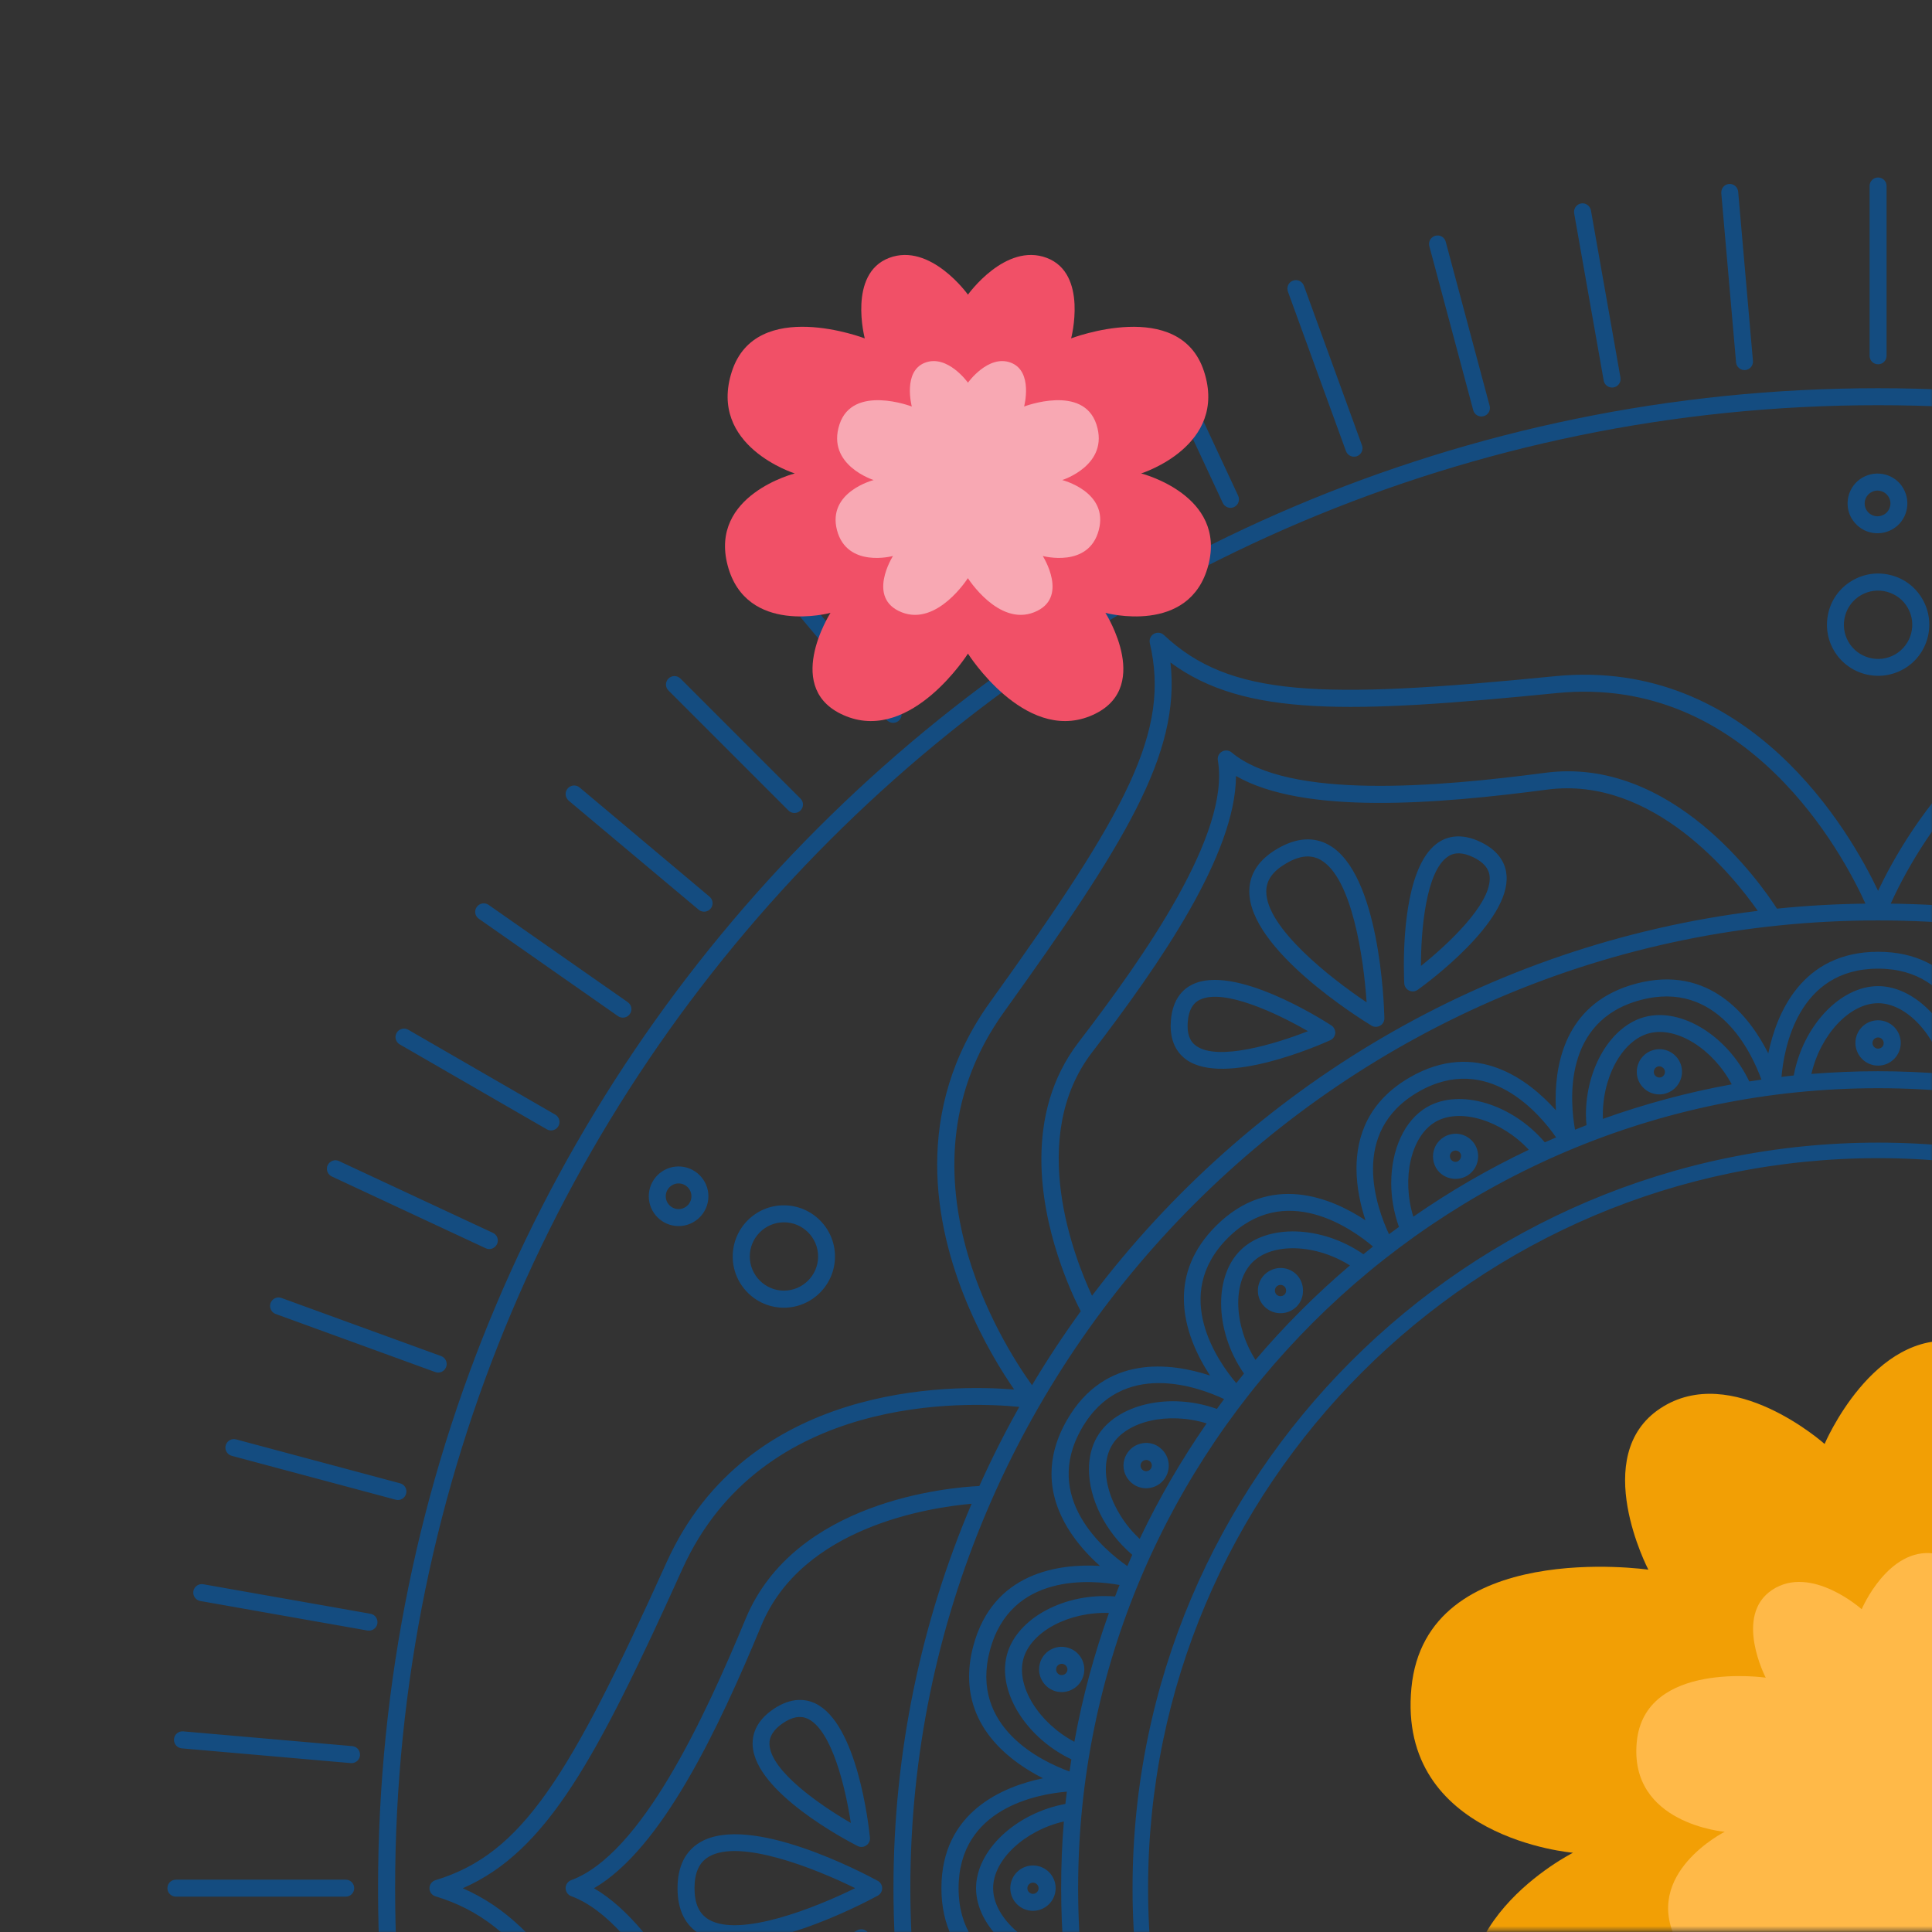 <svg width="485" height="485" viewBox="0 0 485 485" fill="none" xmlns="http://www.w3.org/2000/svg">
<rect x="0" y="0" width="485" height="485" fill="#333333" stroke="none"/>
<mask id="mask0_20_2" style="mask-type:luminance" maskUnits="userSpaceOnUse" x="0" y="0" width="486" height="486">
<path d="M0 -3.05176e-05L0 485.41L485.41 485.41L485.41 -3.05176e-05L0 -3.05176e-05Z" fill="white"/>
</mask>
<g mask="url(#mask0_20_2)">
<path d="M471.464 97.455C263.843 97.455 94.903 266.371 94.903 474.016C94.903 681.638 263.819 850.578 471.464 850.578C679.085 850.578 848.025 681.662 848.025 474.016C848.025 266.371 679.109 97.455 471.464 97.455ZM471.464 101.718C676.736 101.718 843.739 268.721 843.739 473.992C843.739 679.264 676.736 846.267 471.464 846.267C266.192 846.267 99.19 679.264 99.19 473.992C99.19 268.721 266.192 101.718 471.464 101.718ZM471.464 286.838C368.259 286.838 284.31 370.787 284.31 473.992C284.31 577.197 368.259 661.147 471.464 661.147C574.669 661.147 658.618 577.197 658.618 473.992C658.618 370.811 574.669 286.838 471.464 286.838ZM471.464 290.737C572.513 290.737 654.719 372.943 654.719 473.992C654.719 575.042 572.513 657.247 471.464 657.247C370.415 657.247 288.209 575.042 288.209 473.992C288.209 372.943 370.415 290.737 471.464 290.737ZM305.236 307.765C299.278 313.723 297.195 320.02 297.195 325.954C297.195 333.536 300.61 340.487 303.759 345.307C294.022 342.11 277.455 339.833 267.863 356.449C265.102 361.244 263.964 365.774 263.964 369.94C263.964 380.185 270.697 388.251 276.123 393.095C265.902 392.513 249.31 394.621 244.345 413.149C243.594 415.911 243.279 418.502 243.279 420.9C243.279 434.585 254.058 442.481 261.833 446.405C251.805 448.488 236.328 454.834 236.328 473.992C236.328 493.175 251.805 499.497 261.833 501.58C254.058 505.504 243.279 513.4 243.279 527.084C243.279 529.482 243.619 532.074 244.345 534.835C249.31 553.364 265.902 555.471 276.123 554.89C270.697 559.734 263.964 567.824 263.964 578.045C263.964 582.211 265.078 586.716 267.863 591.536C277.455 608.152 294.022 605.875 303.759 602.678C300.61 607.473 297.195 614.425 297.195 622.03C297.195 627.964 299.278 634.286 305.236 640.22C318.8 653.784 334.204 647.317 342.779 641.698C341.592 645.331 340.526 649.908 340.526 654.728C340.526 662.818 343.53 671.562 353.944 677.593C370.56 687.184 383.76 676.939 390.591 669.309C390.542 670.205 390.518 671.15 390.518 672.119C390.518 682.34 393.763 696.558 410.645 701.087C429.174 706.052 439.299 692.731 443.901 683.6C445.984 693.627 452.305 709.104 471.488 709.104C490.671 709.104 496.993 693.627 499.076 683.6C503.678 692.731 513.802 706.052 532.331 701.087C550.86 696.122 552.967 679.53 552.386 669.309C559.216 676.939 572.417 687.184 589.032 677.593C605.648 668.001 603.371 651.434 600.174 641.722C608.748 647.341 624.152 653.808 637.716 640.244C651.28 626.68 644.813 611.276 639.193 602.702C648.93 605.899 665.497 608.176 675.064 591.56C684.656 574.945 674.41 561.744 666.781 554.914C677.002 555.495 693.593 553.388 698.559 534.859C703.524 516.33 690.203 506.23 681.071 501.604C691.099 499.521 706.576 493.175 706.576 474.016C706.576 454.834 691.099 448.512 681.071 446.429C690.203 441.827 703.524 431.703 698.559 413.174C693.593 394.645 677.002 392.538 666.781 393.119C674.41 386.289 684.656 373.088 675.064 356.473C665.473 339.857 648.906 342.11 639.193 345.331C644.813 336.757 651.28 321.352 637.716 307.789C624.152 294.225 608.748 300.692 600.174 306.311C603.371 296.575 605.623 280.008 589.032 270.44C572.417 260.849 559.216 271.094 552.386 278.724C552.967 268.503 550.86 251.911 532.331 246.946C513.802 241.981 503.702 255.302 499.076 264.434C496.993 254.406 490.647 238.929 471.488 238.929C452.305 238.929 445.984 254.406 443.901 264.434C439.299 255.302 429.174 241.981 410.645 246.946C393.739 251.475 390.518 265.693 390.518 275.914C390.518 276.883 390.542 277.828 390.591 278.724C383.76 271.094 370.56 260.849 353.944 270.44C343.53 276.447 340.526 285.191 340.526 293.305C340.526 298.125 341.592 302.702 342.779 306.336C334.204 300.668 318.8 294.201 305.236 307.765ZM390.639 285.53C389.694 285.942 388.75 286.353 387.805 286.765C379.594 277.125 366.491 273.153 358.256 277.9C352.491 281.219 349.246 288.727 349.246 297.011C349.246 300.62 349.9 304.374 351.183 308.007C350.36 308.612 349.512 309.218 348.688 309.823C345.685 303.429 338.54 284.198 356.052 274.098C373.515 264.022 386.57 279.693 390.639 285.53ZM360.387 281.606C366.563 278.046 376.93 281.267 383.785 288.63C373.636 293.45 363.948 299.069 354.792 305.439C351.813 295.8 354.187 285.191 360.387 281.606ZM442.181 271.022C441.164 271.167 440.146 271.312 439.129 271.482C433.704 260.074 422.078 252.832 412.874 255.302C404.299 257.603 398.123 268.236 398.123 279.862C398.123 280.734 398.196 281.606 398.269 282.454C397.3 282.817 396.331 283.205 395.386 283.592C394.127 276.568 392.286 256.271 411.76 251.064C431.185 245.832 439.759 264.312 442.181 271.022ZM434.721 272.208C423.604 274.219 412.801 277.149 402.386 280.879C402.023 270.828 407.061 261.236 413.964 259.396C420.867 257.555 430.022 263.344 434.721 272.208ZM508.207 272.208C512.93 263.319 522.086 257.555 528.964 259.396C535.867 261.236 540.905 270.804 540.542 280.879C530.127 277.149 519.324 274.243 508.207 272.208ZM495.709 270.343C494.692 270.222 493.675 270.101 492.633 269.98C490.332 257.555 480.983 247.552 471.464 247.552C461.945 247.552 452.596 257.555 450.295 269.98C449.278 270.077 448.236 270.222 447.219 270.343C447.824 263.247 451.312 243.168 471.464 243.168C491.616 243.168 495.103 263.247 495.709 270.343ZM471.464 268.914C465.82 268.914 460.25 269.157 454.727 269.593C456.98 259.783 464.319 251.839 471.464 251.839C478.609 251.839 485.948 259.807 488.201 269.593C482.702 269.157 477.107 268.914 471.464 268.914ZM547.59 283.568C546.646 283.18 545.677 282.817 544.708 282.454C545.725 269.835 539.282 257.773 530.078 255.302C520.874 252.832 509.273 260.074 503.823 271.482C502.806 271.312 501.789 271.167 500.771 271.022C503.193 264.312 511.768 245.832 531.217 251.039C550.69 256.247 548.85 276.544 547.59 283.568ZM594.264 309.823C593.44 309.218 592.617 308.612 591.769 308.007C596.056 296.066 592.956 282.672 584.696 277.9C576.437 273.129 563.334 277.125 555.147 286.765C554.202 286.353 553.258 285.942 552.313 285.53C556.382 279.693 569.437 264.022 586.901 274.098C604.388 284.198 597.267 303.429 594.264 309.823ZM582.565 281.606C588.766 285.191 591.139 295.8 588.16 305.439C579.005 299.094 569.316 293.45 559.168 288.63C565.998 281.243 576.364 278.021 582.565 281.606ZM632.557 347.196C631.927 346.397 631.273 345.598 630.619 344.798C637.861 334.359 638.321 320.626 631.588 313.892C624.83 307.135 611.097 307.619 600.682 314.837C599.883 314.183 599.084 313.553 598.284 312.9C603.661 308.346 620.398 296.454 634.713 310.768C649.003 325.083 637.11 341.819 632.557 347.196ZM628.56 316.896C633.623 321.958 633.162 332.857 627.785 341.383C620.543 332.857 612.599 324.913 604.073 317.671C612.623 312.294 623.498 311.834 628.56 316.896ZM659.951 393.167C659.539 392.223 659.127 391.278 658.715 390.333C668.355 382.123 672.328 369.019 667.58 360.784C662.809 352.525 649.415 349.424 637.474 353.712C636.868 352.888 636.263 352.04 635.657 351.241C642.051 348.238 661.283 341.093 671.383 358.604C681.483 376.092 665.788 389.122 659.951 393.167ZM663.874 362.915C667.459 369.116 664.214 379.458 656.85 386.313C652.03 376.164 646.411 366.476 640.041 357.32C649.681 354.341 660.29 356.715 663.874 362.915ZM674.459 444.709C674.314 443.692 674.168 442.675 673.999 441.657C685.407 436.232 692.649 424.606 690.178 415.402C687.708 406.198 675.622 399.755 663.027 400.773C662.663 399.804 662.276 398.859 661.912 397.89C668.937 396.631 689.234 394.79 694.441 414.264C699.649 433.713 681.168 442.287 674.459 444.709ZM686.061 416.492C687.901 423.371 682.137 432.55 673.248 437.249C671.237 426.132 668.307 415.329 664.577 404.914C674.628 404.551 684.22 409.613 686.061 416.492ZM675.113 498.237C675.234 497.22 675.355 496.203 675.476 495.161C687.926 492.86 697.905 483.511 697.905 473.992C697.905 464.473 687.902 455.124 675.476 452.823C675.379 451.806 675.234 450.765 675.113 449.747C682.21 450.353 702.289 453.841 702.289 473.992C702.313 494.144 682.234 497.632 675.113 498.237ZM693.642 473.992C693.642 481.137 685.673 488.476 675.888 490.729C676.324 485.207 676.566 479.636 676.566 473.992C676.566 468.349 676.324 462.778 675.888 457.256C685.673 459.508 693.642 466.871 693.642 473.992ZM661.912 550.118C662.3 549.174 662.663 548.205 663.027 547.236C675.646 548.253 687.708 541.811 690.178 532.607C692.649 523.403 685.407 511.801 673.999 506.351C674.168 505.334 674.314 504.317 674.459 503.3C681.168 505.722 699.649 514.272 694.441 533.745C689.209 553.267 668.912 551.378 661.912 550.118ZM686.061 531.493C684.22 538.396 674.628 543.433 664.577 543.07C668.307 532.655 671.237 521.853 673.248 510.735C682.137 515.458 687.926 524.614 686.061 531.493ZM635.657 596.768C636.263 595.944 636.868 595.121 637.474 594.297C649.415 598.584 662.809 595.484 667.58 587.225C672.352 578.965 668.355 565.862 658.715 557.675C659.127 556.731 659.539 555.786 659.951 554.841C665.788 558.911 681.459 571.966 671.383 589.429C661.259 606.916 642.027 599.795 635.657 596.768ZM663.874 585.093C660.29 591.294 649.681 593.668 640.041 590.688C646.387 581.533 652.03 571.845 656.85 561.696C664.214 568.55 667.459 578.893 663.874 585.093ZM598.26 635.085C599.059 634.455 599.859 633.801 600.658 633.148C611.097 640.39 624.83 640.85 631.564 634.116C638.321 627.359 637.837 613.626 630.595 603.211C631.249 602.411 631.879 601.612 632.533 600.813C637.086 606.19 648.979 622.926 634.664 637.241C620.349 651.555 603.637 639.639 598.26 635.085ZM628.56 631.089C623.498 636.151 612.599 635.715 604.073 630.314C612.599 623.072 620.519 615.127 627.785 606.601C633.187 615.151 633.647 626.027 628.56 631.089ZM552.313 662.479C553.258 662.067 554.202 661.655 555.147 661.244C563.358 670.884 576.461 674.88 584.696 670.109C592.956 665.337 596.056 651.943 591.769 640.002C592.592 639.396 593.44 638.791 594.239 638.185C597.243 644.58 604.388 663.811 586.876 673.911C569.437 683.987 556.358 668.316 552.313 662.479ZM582.565 666.403C576.389 669.987 566.022 666.742 559.168 659.379C569.316 654.559 579.005 648.94 588.16 642.569C591.139 652.209 588.766 662.818 582.565 666.403ZM500.771 676.987C501.789 676.842 502.806 676.697 503.823 676.527C509.249 687.935 520.874 695.177 530.078 692.707C539.282 690.236 545.725 678.15 544.708 665.555C545.677 665.192 546.621 664.804 547.59 664.441C548.85 671.465 550.69 691.762 531.217 696.969C511.719 702.201 503.169 683.696 500.771 676.987ZM540.542 667.105C540.905 677.157 535.867 686.748 528.964 688.589C522.061 690.43 512.906 684.665 508.207 675.776C519.324 673.766 530.127 670.835 540.542 667.105ZM413.964 688.589C407.061 686.748 402.023 677.157 402.386 667.105C412.801 670.835 423.604 673.766 434.721 675.776C430.022 684.665 420.867 690.43 413.964 688.589ZM447.243 677.641C448.26 677.762 449.278 677.883 450.319 678.005C452.62 690.43 461.969 700.433 471.488 700.433C481.007 700.433 490.356 690.43 492.657 678.005C493.674 677.908 494.716 677.762 495.733 677.641C495.128 684.738 491.64 704.817 471.488 704.817C451.264 704.841 447.824 684.738 447.243 677.641ZM471.464 679.095C477.107 679.095 482.678 678.852 488.201 678.416C485.948 688.226 478.609 696.17 471.464 696.17C464.319 696.17 456.98 688.201 454.727 678.416C460.25 678.852 465.845 679.095 471.464 679.095ZM395.362 664.441C396.331 664.828 397.276 665.192 398.244 665.579C398.172 666.451 398.099 667.323 398.099 668.171C398.099 679.797 404.3 690.43 412.85 692.731C422.054 695.201 433.655 687.959 439.105 676.551C440.122 676.721 441.139 676.866 442.157 677.011C439.735 683.721 431.185 702.201 411.711 696.994C392.262 691.762 394.103 671.441 395.362 664.441ZM348.688 638.185C349.512 638.791 350.336 639.396 351.183 640.002C349.875 643.635 349.246 647.365 349.246 650.974C349.246 659.258 352.515 666.766 358.256 670.084C366.515 674.856 379.619 670.859 387.805 661.22C388.75 661.631 389.694 662.043 390.639 662.455C386.57 668.292 373.515 683.963 356.052 673.887C338.492 663.763 345.661 644.556 348.688 638.185ZM360.387 666.403C354.187 662.818 351.813 652.209 354.792 642.569C363.948 648.915 373.636 654.559 383.785 659.379C376.93 666.742 366.588 669.963 360.387 666.403ZM310.395 600.788C311.025 601.588 311.679 602.387 312.333 603.186C308.53 608.66 306.593 615.03 306.593 620.843C306.593 626.099 308.167 630.895 311.388 634.092C318.146 640.85 331.879 640.365 342.318 633.123C343.118 633.777 343.917 634.407 344.716 635.061C339.339 639.614 322.603 651.507 308.288 637.192C293.925 622.878 305.818 606.166 310.395 600.788ZM314.368 631.089C309.305 626.027 309.766 615.127 315.143 606.601C322.385 615.127 330.329 623.072 338.855 630.314C330.329 635.715 319.454 636.151 314.368 631.089ZM283.002 554.841C283.413 555.786 283.825 556.731 284.237 557.675C277.382 563.513 273.362 571.845 273.362 579.135C273.362 582.066 274.016 584.851 275.372 587.225C280.144 595.484 293.538 598.584 305.479 594.297C306.084 595.121 306.69 595.968 307.295 596.768C300.901 599.771 281.669 606.916 271.569 589.405C269.22 585.336 268.275 581.509 268.275 577.972C268.251 566.346 278.521 557.942 283.002 554.841ZM279.078 585.093C275.517 578.893 278.739 568.55 286.102 561.696C290.922 571.845 296.541 581.533 302.911 590.688C293.271 593.668 282.662 591.294 279.078 585.093ZM268.493 503.3C268.639 504.317 268.784 505.334 268.953 506.351C259.047 511.074 252.289 520.448 252.289 528.853C252.289 530.136 252.435 531.396 252.774 532.607C255.244 541.811 267.331 548.253 279.926 547.236C280.289 548.205 280.676 549.15 281.04 550.118C274.016 551.378 253.719 553.219 248.511 533.745C247.881 531.396 247.591 529.192 247.591 527.157C247.591 512.31 262.583 505.431 268.493 503.3ZM256.867 531.493C255.026 524.59 260.791 515.434 269.68 510.735C271.69 521.853 274.621 532.655 278.351 543.07C268.324 543.433 258.732 538.396 256.867 531.493ZM267.815 449.771C267.694 450.789 267.573 451.806 267.452 452.848C255.026 455.148 245.023 464.498 245.023 474.016C245.023 483.535 255.026 492.885 267.452 495.185C267.549 496.203 267.694 497.244 267.815 498.262C260.718 497.656 240.639 494.168 240.639 474.016C240.639 453.792 260.718 450.353 267.815 449.771ZM249.31 473.992C249.31 466.847 257.279 459.508 267.064 457.256C266.604 462.778 266.386 468.349 266.386 473.992C266.386 479.636 266.628 485.207 267.064 490.729C257.279 488.501 249.31 481.137 249.31 473.992ZM471.464 273.177C582.202 273.177 672.279 363.255 672.279 473.992C672.279 584.73 582.202 674.807 471.464 674.807C360.726 674.807 270.649 584.73 270.649 473.992C270.649 363.279 360.75 273.177 471.464 273.177ZM315.167 341.383C309.766 332.857 309.33 321.958 314.392 316.896C319.454 311.834 330.353 312.294 338.879 317.671C330.329 324.937 322.409 332.857 315.167 341.383ZM302.911 357.32C296.565 366.476 290.922 376.164 286.102 386.313C278.714 379.458 275.493 369.116 279.078 362.915C282.662 356.715 293.271 354.341 302.911 357.32ZM278.375 404.914C274.645 415.329 271.715 426.132 269.704 437.249C260.815 432.526 255.051 423.371 256.892 416.492C258.732 409.613 268.324 404.551 278.375 404.914ZM281.04 397.89C280.652 398.835 280.289 399.804 279.926 400.773C267.307 399.755 255.244 406.198 252.774 415.402C252.459 416.613 252.289 417.873 252.289 419.156C252.289 427.561 259.047 436.934 268.953 441.657C268.784 442.675 268.639 443.692 268.493 444.709C261.784 442.287 243.304 433.713 248.511 414.264C253.743 394.742 274.04 396.607 281.04 397.89ZM307.295 351.217C306.69 352.04 306.084 352.864 305.479 353.687C293.538 349.4 280.144 352.5 275.372 360.76C274.016 363.133 273.362 365.895 273.362 368.85C273.362 376.14 277.382 384.472 284.237 390.309C283.825 391.254 283.413 392.198 283.002 393.143C277.164 389.074 261.493 376.019 271.569 358.556C281.669 341.068 300.925 348.213 307.295 351.217ZM344.668 312.924C343.869 313.553 343.069 314.207 342.27 314.861C331.831 307.619 318.098 307.159 311.34 313.917C308.143 317.114 306.544 321.91 306.544 327.165C306.544 332.978 308.482 339.349 312.285 344.823C311.631 345.622 311.001 346.421 310.347 347.22C305.793 341.843 293.901 325.107 308.216 310.792C322.554 296.478 339.291 308.37 344.668 312.924ZM683.639 468.325C680.514 468.325 677.947 470.868 677.947 474.016C677.947 477.141 680.49 479.708 683.639 479.708C686.763 479.708 689.331 477.165 689.331 474.016C689.331 470.868 686.763 468.325 683.639 468.325ZM683.639 472.588C684.414 472.588 685.044 473.217 685.044 473.992C685.044 474.767 684.414 475.397 683.639 475.397C682.864 475.397 682.234 474.767 682.234 473.992C682.234 473.217 682.864 472.588 683.639 472.588ZM677.874 523.427C674.846 522.628 671.722 524.42 670.923 527.448C670.802 527.932 670.729 528.441 670.729 528.925C670.729 531.444 672.4 533.745 674.943 534.423C675.331 534.52 675.694 534.593 676.082 534.617C678.334 534.762 680.49 533.503 681.507 531.493C681.677 531.154 681.822 530.79 681.919 530.427C682.306 528.949 682.113 527.423 681.362 526.116C680.563 524.759 679.352 523.815 677.874 523.427ZM676.784 527.545C677.147 527.642 677.462 527.884 677.632 528.199C677.753 528.417 677.826 528.659 677.826 528.901C677.826 529.022 677.801 529.143 677.777 529.264C677.583 530.015 676.808 530.475 676.033 530.257C675.476 530.112 675.064 529.628 674.992 529.095C674.968 528.901 674.968 528.731 675.016 528.538C675.113 528.174 675.355 527.86 675.67 527.69C676.033 527.496 676.421 527.448 676.784 527.545ZM660.144 582.913C660.895 581.606 661.113 580.08 660.701 578.602C660.605 578.239 660.459 577.875 660.314 577.561C659.83 576.568 659.055 575.72 658.061 575.163C657.068 574.606 655.978 574.339 654.864 574.412C654.501 574.436 654.113 574.509 653.75 574.606C652.273 574.993 651.062 575.938 650.311 577.246C649.802 578.118 649.536 579.087 649.536 580.08C649.536 580.564 649.608 581.073 649.729 581.557C649.826 581.92 649.972 582.284 650.117 582.599C650.601 583.592 651.376 584.439 652.369 584.996C653.362 585.554 654.452 585.82 655.567 585.747C655.93 585.723 656.318 585.65 656.681 585.553C658.158 585.19 659.369 584.246 660.144 582.913ZM654.501 581.315C654.162 581.121 653.944 580.83 653.847 580.467C653.75 580.104 653.799 579.716 653.992 579.401C654.186 579.062 654.477 578.844 654.84 578.747C655.203 578.651 655.591 578.699 655.906 578.893C656.245 579.086 656.463 579.377 656.56 579.741C656.584 579.862 656.608 579.983 656.608 580.104C656.608 580.346 656.536 580.588 656.414 580.806C656.221 581.145 655.93 581.363 655.542 581.46C655.203 581.557 654.84 581.509 654.501 581.315ZM625.823 620.383C625.727 620.262 625.63 620.117 625.533 620.02C624.734 619.221 623.716 618.688 622.626 618.47C622.263 618.397 621.9 618.349 621.512 618.349C619.986 618.349 618.557 618.93 617.492 620.02C616.377 621.134 615.82 622.587 615.82 624.04C615.82 625.494 616.377 626.947 617.492 628.061C618.557 629.127 619.986 629.732 621.512 629.732C623.038 629.732 624.467 629.151 625.533 628.061C627.156 626.463 627.543 623.944 626.744 621.885C626.695 621.739 626.599 621.618 626.55 621.473C626.453 621.279 626.381 621.086 626.259 620.892C626.114 620.698 625.945 620.553 625.823 620.383ZM621.488 622.612C621.875 622.612 622.215 622.757 622.481 623.023C622.747 623.29 622.893 623.653 622.893 624.016C622.893 624.404 622.747 624.743 622.481 625.009C622.215 625.276 621.851 625.421 621.488 625.421C621.1 625.421 620.761 625.276 620.495 625.009C620.35 624.864 620.253 624.719 620.204 624.549C620.132 624.38 620.107 624.186 620.107 624.016C620.107 623.653 620.253 623.29 620.519 623.023C620.761 622.757 621.125 622.612 621.488 622.612ZM579.029 652.258C577.551 651.87 576.025 652.064 574.717 652.815C573.409 653.566 572.465 654.801 572.077 656.254C571.956 656.739 571.884 657.247 571.884 657.732C571.884 658.725 572.15 659.694 572.659 660.565C573.41 661.873 574.645 662.818 576.098 663.206C577.576 663.593 579.102 663.399 580.409 662.648C581.717 661.898 582.662 660.662 583.049 659.209C583.437 657.732 583.243 656.206 582.492 654.898C581.717 653.59 580.482 652.645 579.029 652.258ZM577.915 656.375C578.278 656.472 578.593 656.714 578.762 657.029C578.883 657.247 578.956 657.49 578.956 657.732C578.956 657.853 578.932 657.974 578.908 658.095C578.811 658.458 578.569 658.773 578.254 658.943C577.915 659.137 577.551 659.185 577.188 659.088C576.825 658.991 576.51 658.749 576.34 658.434C576.147 658.095 576.098 657.732 576.195 657.368C576.292 657.005 576.534 656.69 576.849 656.521C577.164 656.327 577.551 656.278 577.915 656.375ZM528.238 673.572C527.196 673.209 526.058 673.16 524.919 673.451C522.376 674.129 520.705 676.43 520.705 678.949C520.705 679.433 520.778 679.918 520.899 680.427C521.286 681.904 522.231 683.115 523.539 683.866C524.847 684.617 526.373 684.835 527.85 684.423C528.601 684.229 529.279 683.866 529.861 683.43C531.314 682.292 532.161 680.499 532.04 678.61C532.016 678.223 531.968 677.859 531.847 677.472C531.362 675.582 529.957 674.153 528.238 673.572ZM527.753 678.562C527.778 678.683 527.802 678.804 527.802 678.925C527.802 679.555 527.39 680.112 526.76 680.281C526.397 680.378 526.009 680.33 525.694 680.136C525.355 679.942 525.137 679.651 525.04 679.288C524.944 678.925 524.992 678.537 525.186 678.222C525.38 677.883 525.67 677.665 526.034 677.569C526.784 677.375 527.56 677.811 527.753 678.562ZM471.464 680.475C468.339 680.475 465.772 683.018 465.772 686.167C465.772 689.291 468.315 691.859 471.464 691.859C474.613 691.859 477.156 689.316 477.156 686.167C477.156 683.042 474.613 680.475 471.464 680.475ZM471.464 684.762C472.239 684.762 472.869 685.392 472.869 686.167C472.869 686.942 472.239 687.572 471.464 687.572C470.689 687.572 470.059 686.942 470.059 686.167C470.059 685.392 470.689 684.762 471.464 684.762ZM422.053 680.402C422.15 680.015 422.223 679.651 422.247 679.264C422.393 676.624 420.697 674.153 418.033 673.451C416.579 673.063 415.029 673.257 413.721 674.008C413.068 674.396 412.51 674.88 412.05 675.461C411.905 675.655 411.784 675.897 411.639 676.115C411.59 676.212 411.517 676.309 411.469 676.406C411.421 676.503 411.396 676.624 411.348 676.721C411.251 676.963 411.13 677.205 411.081 677.472C410.96 677.956 410.888 678.465 410.888 678.949C410.888 681.468 412.559 683.769 415.102 684.447C418.105 685.247 421.23 683.43 422.053 680.402ZM416.749 680.33C416.555 680.354 416.386 680.354 416.192 680.306C415.441 680.112 415.005 679.312 415.199 678.562C415.296 678.198 415.538 677.883 415.853 677.69C416.192 677.496 416.555 677.447 416.919 677.544C417.088 677.593 417.258 677.665 417.379 677.786C417.427 677.811 417.452 677.859 417.5 677.883C417.597 677.956 417.669 678.053 417.742 678.15C417.766 678.198 417.791 678.247 417.815 678.295C417.863 678.392 417.912 678.513 417.936 678.61C417.936 678.659 417.96 678.731 417.96 678.78C417.984 678.949 417.984 679.094 417.936 679.264C417.766 679.869 417.306 680.257 416.749 680.33ZM362.543 662.673C363.851 663.424 365.401 663.641 366.854 663.23C368.332 662.842 369.543 661.898 370.294 660.59C371.868 657.877 370.923 654.389 368.21 652.839C366.903 652.088 365.352 651.87 363.899 652.282C362.422 652.67 361.211 653.614 360.46 654.922C359.951 655.818 359.709 656.787 359.709 657.756C359.709 659.693 360.726 661.607 362.543 662.673ZM364.674 658.967C363.996 658.579 363.778 657.707 364.166 657.029C364.359 656.69 364.65 656.472 365.013 656.375C365.377 656.278 365.764 656.327 366.079 656.521C366.539 656.787 366.781 657.247 366.781 657.756C366.781 657.998 366.709 658.24 366.588 658.458C366.394 658.797 366.103 659.015 365.74 659.112C365.401 659.209 365.013 659.161 364.674 658.967ZM317.419 628.037C319.624 630.241 323.232 630.241 325.461 628.037C327.616 625.881 327.616 622.151 325.461 619.996C323.257 617.792 319.648 617.792 317.419 619.996C316.354 621.061 315.748 622.49 315.748 624.016C315.772 625.542 316.354 626.971 317.419 628.037ZM320.447 625.034C319.914 624.501 319.914 623.556 320.447 623.023C321.004 622.466 321.9 622.466 322.457 623.023C322.99 623.556 322.99 624.501 322.457 625.034C321.9 625.566 321.004 625.566 320.447 625.034ZM286.271 585.578C287.749 585.965 289.275 585.772 290.583 585.021C291.891 584.27 292.835 583.035 293.223 581.581C293.61 580.104 293.417 578.578 292.666 577.27C291.915 575.962 290.68 575.018 289.226 574.63C287.773 574.242 286.223 574.436 284.915 575.187C283.607 575.938 282.662 577.173 282.275 578.626C282.154 579.111 282.081 579.619 282.081 580.104C282.081 581.097 282.348 582.066 282.856 582.938C283.559 584.246 284.794 585.19 286.271 585.578ZM287.361 581.46C286.998 581.363 286.683 581.121 286.489 580.806C286.296 580.467 286.247 580.104 286.344 579.741C286.441 579.377 286.683 579.062 286.998 578.893C287.676 578.505 288.548 578.723 288.936 579.401C289.057 579.619 289.129 579.862 289.129 580.104C289.129 580.225 289.105 580.346 289.081 580.467C288.984 580.83 288.742 581.145 288.427 581.315C288.112 581.509 287.725 581.557 287.361 581.46ZM263.698 533.842C265.005 534.593 266.531 534.811 268.009 534.399C270.649 533.697 272.369 531.226 272.223 528.586C272.199 528.199 272.151 527.835 272.03 527.448C271.23 524.42 268.106 522.628 265.078 523.427C263.601 523.815 262.39 524.759 261.639 526.067C261.13 526.939 260.864 527.908 260.864 528.901C260.864 529.385 260.936 529.894 261.057 530.378C261.445 531.856 262.39 533.067 263.698 533.842ZM266.362 530.306C266.168 530.281 265.999 530.233 265.829 530.136C265.514 529.943 265.272 529.652 265.175 529.288C265.078 528.925 265.127 528.538 265.32 528.223C265.514 527.884 265.805 527.666 266.168 527.569C266.919 527.375 267.694 527.811 267.912 528.562C267.936 528.683 267.96 528.804 267.96 528.925C267.96 529.555 267.549 530.112 266.919 530.306C266.725 530.33 266.531 530.33 266.362 530.306ZM259.314 479.684C262.438 479.684 265.005 477.141 265.005 473.992C265.005 470.868 262.462 468.3 259.314 468.3C256.189 468.3 253.622 470.844 253.622 473.992C253.622 477.141 256.165 479.684 259.314 479.684ZM259.314 475.421C258.539 475.421 257.909 474.792 257.909 474.016C257.909 473.241 258.539 472.612 259.314 472.612C260.089 472.612 260.718 473.241 260.718 474.016C260.718 474.792 260.089 475.421 259.314 475.421ZM265.054 424.582C268.082 425.381 271.206 423.589 272.005 420.561C272.829 417.533 271.012 414.409 267.985 413.61C267.621 413.513 267.258 413.44 266.87 413.416C266.12 413.368 265.393 413.464 264.691 413.707C264.351 413.828 263.988 413.973 263.673 414.167C262.365 414.918 261.421 416.153 261.033 417.606C260.912 418.091 260.84 418.599 260.84 419.084C260.864 421.603 262.535 423.904 265.054 424.582ZM266.168 420.464C265.417 420.27 264.981 419.471 265.175 418.72C265.369 417.97 266.144 417.509 266.919 417.727C267.549 417.897 267.96 418.478 267.96 419.108C267.96 419.229 267.936 419.35 267.912 419.471C267.694 420.198 266.919 420.658 266.168 420.464ZM284.891 372.846C286.199 373.597 287.749 373.815 289.202 373.403C290.68 373.016 291.891 372.071 292.642 370.763C294.071 368.292 293.417 365.216 291.261 363.497C291.043 363.327 290.825 363.134 290.558 362.988C289.565 362.407 288.476 362.165 287.361 362.237C286.998 362.262 286.61 362.334 286.247 362.431C284.77 362.819 283.559 363.763 282.808 365.071C282.299 365.943 282.033 366.912 282.033 367.905C282.033 368.389 282.105 368.898 282.226 369.382C282.638 370.86 283.583 372.071 284.891 372.846ZM287.022 369.14C286.344 368.753 286.126 367.881 286.514 367.203C286.707 366.888 286.998 366.645 287.385 366.549C287.749 366.452 288.136 366.5 288.451 366.694C288.79 366.888 289.008 367.178 289.105 367.542C289.129 367.663 289.154 367.784 289.154 367.905C289.154 368.147 289.081 368.389 288.96 368.607C288.766 368.922 288.476 369.164 288.112 369.261C287.725 369.382 287.361 369.334 287.022 369.14ZM323.596 329.249C324.274 328.982 324.928 328.546 325.485 328.013C327.641 325.858 327.641 322.128 325.485 319.972C323.814 318.301 321.392 317.889 319.333 318.737C318.655 319.003 318.001 319.439 317.444 319.972C316.378 321.038 315.772 322.467 315.772 323.993C315.772 325.518 316.354 326.948 317.444 328.013C319.091 329.66 321.537 330.072 323.596 329.249ZM320.447 324.986C319.914 324.453 319.914 323.508 320.447 322.975C321.004 322.418 321.9 322.418 322.457 322.975C322.99 323.508 322.99 324.453 322.457 324.986C321.9 325.519 321.004 325.519 320.447 324.986ZM367.193 295.654C367.557 295.533 367.896 295.388 368.235 295.194C370.947 293.62 371.868 290.156 370.318 287.443C369.131 285.409 366.903 284.367 364.699 284.658C363.972 284.755 363.245 284.973 362.567 285.385C360.751 286.426 359.733 288.34 359.733 290.326C359.733 291.294 359.975 292.263 360.484 293.159C361.84 295.485 364.674 296.478 367.193 295.654ZM364.166 290.955C363.778 290.277 363.996 289.405 364.674 289.018C365.352 288.63 366.224 288.848 366.612 289.526C366.733 289.72 366.781 289.938 366.781 290.156C366.781 290.229 366.781 290.277 366.757 290.35C366.733 290.519 366.709 290.665 366.636 290.81C366.612 290.858 366.588 290.931 366.539 290.98C366.418 291.173 366.273 291.343 366.079 291.464C365.425 291.876 364.553 291.634 364.166 290.955ZM413.721 273.977C415.029 274.727 416.555 274.945 418.033 274.534C421.06 273.71 422.853 270.61 422.053 267.582C421.351 264.942 418.856 263.223 416.24 263.392C415.853 263.416 415.49 263.465 415.102 263.586C412.559 264.264 410.888 266.565 410.888 269.084C410.888 269.568 410.96 270.053 411.081 270.561C411.469 271.99 412.414 273.226 413.721 273.977ZM415.853 270.295C415.538 270.101 415.296 269.811 415.199 269.447V269.423C415.029 268.696 415.465 267.921 416.192 267.728C416.386 267.679 416.58 267.679 416.749 267.703C417.064 267.752 417.355 267.921 417.573 268.164C417.597 268.188 417.645 268.212 417.67 268.236C417.694 268.285 417.718 268.333 417.742 268.382C417.815 268.503 417.887 268.599 417.912 268.721C417.936 268.842 417.96 268.963 417.96 269.084C417.96 269.714 417.548 270.271 416.919 270.465C416.555 270.537 416.168 270.489 415.853 270.295ZM471.464 267.51C474.588 267.51 477.156 264.966 477.156 261.818C477.156 258.693 474.613 256.126 471.464 256.126C468.315 256.126 465.772 258.669 465.772 261.818C465.796 264.966 468.339 267.51 471.464 267.51ZM471.464 263.247C470.689 263.247 470.059 262.617 470.059 261.842C470.059 261.067 470.689 260.437 471.464 260.437C472.239 260.437 472.869 261.067 472.869 261.842C472.893 262.617 472.263 263.247 471.464 263.247ZM520.899 267.582C520.778 268.067 520.705 268.575 520.705 269.06C520.705 271.579 522.376 273.88 524.919 274.558C526.397 274.945 527.923 274.752 529.231 274.001C530.539 273.25 531.483 272.015 531.871 270.561C531.919 270.368 531.943 270.174 531.968 270.004C531.992 269.811 532.04 269.617 532.065 269.447C532.234 266.807 530.514 264.337 527.85 263.634C524.823 262.762 521.698 264.579 520.899 267.582ZM526.203 267.655C526.397 267.631 526.566 267.631 526.76 267.679C527.123 267.776 527.438 268.018 527.608 268.333C527.729 268.551 527.802 268.793 527.802 269.035C527.802 269.157 527.778 269.278 527.753 269.399C527.656 269.762 527.414 270.077 527.099 270.246C526.784 270.44 526.397 270.489 526.034 270.392C525.477 270.246 525.065 269.762 524.992 269.229C524.968 269.108 524.992 268.963 525.016 268.818C525.016 268.769 525.016 268.721 525.016 268.648C525.162 268.139 525.646 267.727 526.203 267.655ZM580.385 285.336C577.672 283.762 574.185 284.706 572.634 287.419C572.126 288.291 571.859 289.26 571.859 290.253C571.859 290.737 571.932 291.246 572.053 291.73C572.441 293.208 573.385 294.419 574.693 295.17C577.406 296.744 580.894 295.799 582.444 293.087C583.001 292.094 583.267 291.004 583.195 289.89C583.17 289.526 583.098 289.139 583.001 288.775C582.662 287.322 581.717 286.087 580.385 285.336ZM577.721 288.848C577.915 288.872 578.084 288.921 578.254 289.018C578.593 289.211 578.811 289.502 578.908 289.865C578.956 290.011 578.956 290.156 578.932 290.301C578.932 290.519 578.883 290.737 578.762 290.931C578.375 291.609 577.503 291.827 576.825 291.44C576.486 291.246 576.268 290.955 576.171 290.592C576.074 290.229 576.122 289.841 576.316 289.526C576.631 289.042 577.188 288.775 577.721 288.848ZM625.509 319.948C624.443 318.882 623.014 318.276 621.488 318.276C619.962 318.276 618.533 318.858 617.467 319.948C616.353 321.062 615.796 322.515 615.796 323.968C615.796 325.422 616.353 326.875 617.467 327.989C618.533 329.055 619.962 329.66 621.488 329.66C623.014 329.66 624.443 329.079 625.509 327.989C627.664 325.858 627.664 322.103 625.509 319.948ZM622.505 322.975C622.772 323.242 622.917 323.605 622.917 323.968C622.917 324.356 622.772 324.695 622.505 324.961C622.094 325.373 621.488 325.47 620.979 325.276C620.81 325.204 620.64 325.107 620.519 324.961C619.986 324.429 619.986 323.484 620.519 322.951C621.052 322.418 621.948 322.418 622.505 322.975ZM656.681 362.431C655.203 362.043 653.677 362.237 652.369 362.988C651.062 363.739 650.117 364.974 649.729 366.428C649.608 366.912 649.536 367.421 649.536 367.905C649.536 368.898 649.802 369.867 650.311 370.739C651.062 372.047 652.297 372.991 653.75 373.379C654.113 373.476 654.477 373.548 654.864 373.573C655.978 373.645 657.093 373.379 658.061 372.822C659.055 372.265 659.83 371.417 660.314 370.424C660.484 370.085 660.605 369.746 660.701 369.382C661.089 367.905 660.895 366.379 660.144 365.071C659.369 363.763 658.158 362.819 656.681 362.431ZM655.034 366.524C655.228 366.5 655.397 366.524 655.591 366.573C655.954 366.67 656.269 366.912 656.463 367.227C656.584 367.445 656.657 367.687 656.657 367.929C656.657 368.05 656.632 368.171 656.608 368.293C656.511 368.656 656.269 368.971 655.954 369.14C655.785 369.237 655.615 369.286 655.421 369.31C655.228 369.334 655.058 369.31 654.864 369.261C654.501 369.164 654.186 368.922 654.016 368.607C653.629 367.929 653.871 367.057 654.525 366.67C654.67 366.597 654.84 366.549 655.034 366.524ZM674.943 413.61C672.715 414.215 671.165 416.032 670.802 418.163C670.753 418.478 670.729 418.769 670.729 419.084C670.729 419.568 670.802 420.052 670.923 420.561C671.31 422.039 672.255 423.25 673.563 424.025C674.871 424.775 676.421 424.994 677.874 424.582C680.902 423.758 682.694 420.634 681.895 417.63C681.095 414.603 677.971 412.786 674.943 413.61ZM677.777 418.72C677.801 418.841 677.826 418.963 677.826 419.084C677.826 419.713 677.414 420.295 676.784 420.464C676.421 420.561 676.033 420.513 675.718 420.319C675.379 420.125 675.161 419.835 675.064 419.471C674.871 418.696 675.307 417.945 676.057 417.727C676.808 417.509 677.583 417.97 677.777 418.72ZM856.164 476.124H898.792C899.979 476.124 900.924 475.179 900.924 473.992C900.924 472.805 899.979 471.861 898.792 471.861H856.164C854.977 471.861 854.032 472.805 854.032 473.992C854.032 475.179 854.977 476.124 856.164 476.124ZM854.517 509.645L896.976 513.351C898.138 513.448 899.18 512.576 899.277 511.413C899.374 510.251 898.502 509.209 897.339 509.112L854.88 505.407C853.717 505.31 852.676 506.182 852.579 507.344C852.579 507.417 852.579 507.466 852.579 507.538C852.579 508.628 853.403 509.549 854.517 509.645ZM849.939 542.901L891.914 550.312C893.076 550.506 894.19 549.731 894.384 548.593C894.602 547.43 893.803 546.316 892.665 546.122L850.69 538.71C849.527 538.517 848.413 539.292 848.219 540.43C848.195 540.551 848.195 540.672 848.195 540.793C848.195 541.811 848.922 542.731 849.939 542.901ZM883.679 586.668C884.817 586.983 885.98 586.304 886.294 585.166C886.609 584.028 885.931 582.865 884.793 582.55L843.617 571.53C842.479 571.215 841.316 571.893 841.002 573.031C840.953 573.225 840.929 573.395 840.929 573.588C840.929 574.533 841.559 575.405 842.503 575.647L883.679 586.668ZM872.295 622.151C873.409 622.563 874.62 621.982 875.032 620.867C875.419 619.753 874.862 618.542 873.748 618.131L833.687 603.55C832.573 603.138 831.362 603.719 830.95 604.833C830.853 605.076 830.829 605.318 830.829 605.56C830.829 606.432 831.362 607.255 832.234 607.57L872.295 622.151ZM857.859 656.521C858.925 657.029 860.209 656.545 860.693 655.479C861.202 654.413 860.741 653.13 859.651 652.645L821.019 634.625C819.954 634.116 818.67 634.601 818.185 635.666C818.04 635.957 817.992 636.272 817.992 636.563C817.992 637.362 818.452 638.137 819.227 638.5L857.859 656.521ZM840.469 689.509C841.486 690.091 842.794 689.752 843.375 688.734C843.956 687.717 843.617 686.409 842.6 685.828L805.687 664.514C804.67 663.932 803.362 664.271 802.781 665.289C802.587 665.628 802.49 665.991 802.49 666.354C802.49 667.081 802.878 667.808 803.556 668.195L840.469 689.509ZM820.293 720.851C821.261 721.529 822.594 721.287 823.272 720.318C823.95 719.349 823.708 718.017 822.739 717.339L787.812 692.9C786.844 692.222 785.511 692.464 784.833 693.433C784.567 693.797 784.446 694.232 784.446 694.644C784.446 695.322 784.761 695.976 785.366 696.388L820.293 720.851ZM797.452 750.304C798.348 751.055 799.705 750.933 800.456 750.037C801.207 749.141 801.085 747.785 800.189 747.034L767.54 719.64C766.643 718.889 765.287 719.01 764.536 719.907C764.197 720.294 764.028 720.803 764.028 721.287C764.028 721.893 764.294 722.498 764.778 722.934L797.452 750.304ZM772.117 777.673C772.941 778.497 774.297 778.497 775.145 777.673C775.968 776.85 775.968 775.493 775.145 774.646L745.014 744.515C744.191 743.691 742.834 743.691 741.987 744.515C741.575 744.927 741.357 745.484 741.357 746.017C741.357 746.574 741.575 747.107 741.987 747.518L772.117 777.673ZM744.505 802.718C745.256 803.614 746.613 803.735 747.509 802.984C748.405 802.233 748.526 800.877 747.776 799.981L720.382 767.331C719.631 766.435 718.274 766.314 717.378 767.065C716.87 767.476 716.627 768.082 716.627 768.687C716.627 769.172 716.797 769.656 717.136 770.068L744.505 802.718ZM714.835 825.267C715.513 826.236 716.845 826.478 717.814 825.8C718.783 825.122 719.025 823.79 718.347 822.821L693.908 787.895C693.23 786.926 691.898 786.683 690.929 787.362C690.348 787.773 690.009 788.427 690.009 789.106C690.009 789.517 690.13 789.953 690.396 790.317L714.835 825.267ZM686.206 845.928C687.223 845.346 687.587 844.038 686.981 843.021L665.667 806.109C665.086 805.091 663.778 804.728 662.76 805.334C662.082 805.721 661.695 806.448 661.695 807.174C661.695 807.538 661.791 807.901 661.985 808.24L683.299 845.153C683.881 846.146 685.189 846.509 686.206 845.928ZM652.975 863.221C654.041 862.713 654.501 861.453 654.016 860.388L635.996 821.755C635.488 820.69 634.228 820.229 633.162 820.714C632.387 821.077 631.927 821.852 631.927 822.651C631.927 822.942 632 823.257 632.121 823.548L650.141 862.18C650.626 863.246 651.909 863.706 652.975 863.221ZM618.363 877.56C619.478 877.148 620.035 875.937 619.647 874.823L605.042 834.762C604.63 833.648 603.419 833.091 602.305 833.478C601.433 833.793 600.9 834.616 600.9 835.488C600.9 835.731 600.949 835.973 601.021 836.215L615.602 876.276C616.014 877.391 617.249 877.948 618.363 877.56ZM582.613 888.823C583.752 888.508 584.43 887.345 584.115 886.207L573.095 845.031C572.78 843.893 571.617 843.215 570.479 843.53C569.534 843.796 568.904 844.644 568.904 845.589C568.904 845.782 568.929 845.952 568.977 846.146L579.998 887.321C580.312 888.435 581.475 889.113 582.613 888.823ZM546.04 896.937C547.203 896.743 547.978 895.629 547.76 894.466L540.348 852.492C540.154 851.329 539.04 850.554 537.878 850.772C536.836 850.966 536.109 851.862 536.109 852.879C536.109 853 536.109 853.121 536.134 853.242L543.545 895.217C543.787 896.355 544.877 897.13 546.04 896.937ZM508.909 901.805C510.072 901.708 510.944 900.667 510.847 899.504L507.117 857.045C507.02 855.882 505.979 855.01 504.816 855.107C503.702 855.204 502.878 856.125 502.878 857.239C502.878 857.311 502.878 857.36 502.878 857.432L506.584 899.892C506.705 901.054 507.723 901.926 508.909 901.805ZM469.332 901.321C469.332 902.508 470.277 903.452 471.464 903.452C472.651 903.452 473.595 902.508 473.595 901.321V858.692C473.595 857.505 472.651 856.561 471.464 856.561C470.277 856.561 469.332 857.505 469.332 858.692V901.321ZM435.811 857.045L432.105 899.504C432.105 899.577 432.105 899.625 432.105 899.698C432.105 900.788 432.953 901.732 434.043 901.829C435.205 901.926 436.247 901.054 436.344 899.892L440.05 857.432C440.146 856.27 439.275 855.229 438.112 855.132C436.949 855.01 435.932 855.858 435.811 857.045ZM402.58 852.467L395.168 894.442C395.144 894.563 395.144 894.684 395.144 894.805C395.144 895.823 395.871 896.719 396.912 896.913C398.075 897.106 399.189 896.331 399.383 895.193L406.794 853.218C406.988 852.055 406.213 850.941 405.05 850.748C403.888 850.554 402.774 851.329 402.58 852.467ZM369.858 845.031L358.837 886.207C358.789 886.401 358.764 886.57 358.764 886.764C358.764 887.709 359.394 888.581 360.339 888.823C361.477 889.138 362.64 888.459 362.955 887.321L373.975 846.146C374.29 845.007 373.612 843.845 372.473 843.53C371.335 843.215 370.148 843.893 369.858 845.031ZM337.886 834.762L323.305 874.823C323.208 875.065 323.184 875.308 323.184 875.55C323.184 876.422 323.717 877.245 324.589 877.56C325.703 877.972 326.914 877.391 327.326 876.276L341.907 836.215C342.318 835.101 341.737 833.89 340.623 833.478C339.533 833.091 338.298 833.648 337.886 834.762ZM306.956 821.755L288.936 860.388C288.79 860.678 288.742 860.993 288.742 861.284C288.742 862.083 289.202 862.858 289.977 863.221C291.043 863.73 292.302 863.246 292.811 862.18L310.831 823.548C311.34 822.482 310.88 821.222 309.79 820.714C308.724 820.229 307.465 820.69 306.956 821.755ZM277.285 806.084L255.971 842.997C255.777 843.336 255.68 843.699 255.68 844.063C255.68 844.789 256.068 845.516 256.746 845.904C257.763 846.485 259.071 846.146 259.653 845.128L280.967 808.216C281.548 807.199 281.209 805.891 280.192 805.309C279.175 804.728 277.867 805.067 277.285 806.084ZM249.068 787.895L224.629 822.821C224.363 823.184 224.242 823.62 224.242 824.032C224.242 824.71 224.557 825.364 225.162 825.776C226.131 826.454 227.463 826.212 228.141 825.243L252.58 790.317C253.258 789.348 253.016 788.016 252.047 787.337C251.079 786.708 249.746 786.926 249.068 787.895ZM222.571 767.331L195.177 799.981C194.838 800.368 194.668 800.877 194.668 801.361C194.668 801.967 194.935 802.572 195.419 803.008C196.315 803.759 197.672 803.638 198.422 802.742L225.816 770.092C226.567 769.196 226.446 767.84 225.55 767.089C224.678 766.289 223.321 766.411 222.571 767.331ZM197.938 744.515L167.807 774.646C167.395 775.057 167.177 775.614 167.177 776.147C167.177 776.704 167.395 777.237 167.807 777.649C168.631 778.473 169.987 778.473 170.811 777.649L200.941 747.518C201.789 746.695 201.789 745.339 200.941 744.491C200.118 743.667 198.786 743.667 197.938 744.515ZM175.413 719.64L142.763 747.034C142.254 747.446 142.012 748.051 142.012 748.657C142.012 749.141 142.182 749.626 142.521 750.037C143.271 750.933 144.628 751.055 145.524 750.304L178.174 722.91C179.07 722.159 179.191 720.803 178.44 719.907C177.665 719.01 176.309 718.889 175.413 719.64ZM158.095 693.433C157.416 692.464 156.084 692.222 155.115 692.9L120.189 717.339C119.608 717.751 119.269 718.405 119.269 719.083C119.269 719.495 119.39 719.931 119.656 720.294C120.334 721.263 121.667 721.505 122.635 720.827L157.562 696.388C158.531 695.734 158.773 694.402 158.095 693.433ZM137.265 664.489L100.352 685.804C99.674 686.191 99.286 686.918 99.286 687.644C99.286 688.008 99.383 688.371 99.577 688.71C100.158 689.727 101.466 690.091 102.484 689.485L139.396 668.171C140.413 667.59 140.777 666.282 140.171 665.264C139.566 664.271 138.282 663.908 137.265 664.489ZM121.933 634.649L83.301 652.669C82.526 653.033 82.066 653.808 82.066 654.607C82.066 654.898 82.138 655.213 82.259 655.503C82.768 656.569 84.027 657.029 85.093 656.545L123.725 638.525C124.791 638.016 125.251 636.756 124.767 635.691C124.258 634.601 122.999 634.141 121.933 634.649ZM109.241 603.574L69.18 618.155C68.308 618.47 67.775 619.293 67.775 620.165C67.775 620.407 67.823 620.65 67.896 620.892C68.308 622.006 69.519 622.563 70.633 622.176L110.695 607.595C111.809 607.183 112.366 605.972 111.978 604.858C111.591 603.743 110.355 603.162 109.241 603.574ZM99.335 571.505L58.16 582.526C57.215 582.792 56.585 583.64 56.585 584.585C56.585 584.779 56.609 584.948 56.658 585.142C56.973 586.28 58.135 586.958 59.274 586.643L100.449 575.623C101.587 575.308 102.266 574.145 101.951 573.007C101.636 571.869 100.473 571.191 99.335 571.505ZM92.262 538.71L50.288 546.122C49.246 546.316 48.52 547.212 48.52 548.229C48.52 548.35 48.52 548.471 48.544 548.593C48.737 549.755 49.852 550.53 51.014 550.312L92.989 542.901C94.152 542.707 94.927 541.593 94.733 540.43C94.515 539.268 93.425 538.492 92.262 538.71ZM88.048 505.407L45.589 509.112C44.475 509.209 43.651 510.13 43.651 511.244C43.651 511.317 43.651 511.365 43.651 511.438C43.748 512.6 44.789 513.472 45.952 513.375L88.411 509.67C89.574 509.573 90.446 508.507 90.349 507.369C90.276 506.182 89.235 505.31 88.048 505.407ZM86.788 471.861H44.16C42.973 471.861 42.028 472.805 42.028 473.992C42.028 475.179 42.973 476.124 44.16 476.124H86.788C87.975 476.124 88.92 475.179 88.92 473.992C88.92 472.805 87.951 471.861 86.788 471.861ZM88.436 438.339L45.976 434.633C44.814 434.536 43.772 435.409 43.675 436.571C43.675 436.644 43.675 436.692 43.675 436.765C43.675 437.855 44.523 438.799 45.613 438.896L88.072 442.602C89.235 442.699 90.276 441.827 90.373 440.664C90.47 439.429 89.598 438.46 88.436 438.339ZM92.989 405.108L51.014 397.697C49.852 397.503 48.737 398.278 48.544 399.441C48.52 399.562 48.52 399.683 48.52 399.804C48.52 400.821 49.246 401.717 50.288 401.911L92.262 409.323C93.425 409.516 94.539 408.741 94.733 407.579C94.927 406.416 94.152 405.302 92.989 405.108ZM59.274 361.341C58.135 361.026 56.973 361.704 56.658 362.843C56.609 363.037 56.585 363.206 56.585 363.4C56.585 364.345 57.215 365.192 58.16 365.459L99.335 376.479C100.473 376.794 101.636 376.116 101.951 374.977C102.266 373.839 101.587 372.677 100.449 372.362L59.274 361.341ZM70.657 325.833C69.543 325.422 68.332 326.003 67.92 327.117C67.823 327.359 67.799 327.602 67.799 327.844C67.799 328.716 68.332 329.539 69.204 329.854L109.265 344.435C110.38 344.847 111.591 344.265 112.002 343.151C112.414 342.037 111.833 340.826 110.719 340.414L70.657 325.833ZM85.093 291.464C84.027 290.955 82.768 291.44 82.259 292.505C82.114 292.796 82.066 293.111 82.066 293.402C82.066 294.201 82.526 294.976 83.301 295.339L121.933 313.36C122.999 313.868 124.258 313.384 124.767 312.318C125.275 311.252 124.815 309.969 123.725 309.484L85.093 291.464ZM102.484 258.499C101.466 257.918 100.158 258.257 99.577 259.275C99.383 259.614 99.286 259.977 99.286 260.34C99.286 261.067 99.674 261.794 100.352 262.181L137.265 283.495C138.282 284.077 139.59 283.738 140.171 282.72C140.753 281.703 140.413 280.395 139.396 279.814L102.484 258.499ZM122.66 227.158C121.691 226.479 120.359 226.722 119.68 227.69C119.414 228.054 119.293 228.49 119.293 228.901C119.293 229.58 119.608 230.234 120.213 230.645L155.14 255.084C156.109 255.762 157.441 255.52 158.119 254.551C158.797 253.583 158.555 252.25 157.586 251.572L122.66 227.158ZM145.5 197.681C144.604 196.93 143.247 197.051 142.496 197.947C142.157 198.359 141.988 198.844 141.988 199.328C141.988 199.933 142.254 200.539 142.739 200.975L175.388 228.369C176.284 229.12 177.641 228.998 178.392 228.102C179.143 227.206 179.021 225.85 178.125 225.099L145.5 197.681ZM170.811 170.335C169.987 169.512 168.631 169.512 167.807 170.335C167.395 170.747 167.177 171.304 167.177 171.837C167.177 172.394 167.395 172.927 167.807 173.339L197.938 203.47C198.761 204.293 200.118 204.293 200.941 203.47C201.789 202.646 201.789 201.29 200.941 200.466L170.811 170.335ZM198.422 145.291C197.672 144.395 196.315 144.274 195.419 145.025C194.91 145.437 194.668 146.042 194.668 146.672C194.668 147.156 194.838 147.641 195.177 148.052L222.571 180.702C223.321 181.598 224.678 181.719 225.574 180.968C226.47 180.218 226.591 178.861 225.84 177.965L198.422 145.291ZM228.117 122.742C227.439 121.773 226.107 121.555 225.138 122.209C224.557 122.62 224.218 123.274 224.218 123.953C224.218 124.364 224.339 124.8 224.605 125.164L249.044 160.09C249.722 161.059 251.054 161.301 252.023 160.623C252.992 159.945 253.234 158.613 252.556 157.644L228.117 122.742ZM256.746 102.081C256.068 102.469 255.68 103.195 255.68 103.922C255.68 104.285 255.777 104.649 255.971 104.988L277.285 141.9C277.867 142.918 279.175 143.281 280.192 142.675C281.209 142.094 281.573 140.786 280.967 139.769L259.653 102.856C259.071 101.839 257.763 101.5 256.746 102.081ZM289.977 84.787C289.202 85.151 288.742 85.926 288.742 86.725C288.742 87.016 288.815 87.331 288.936 87.621L306.956 126.254C307.465 127.319 308.724 127.78 309.79 127.295C310.855 126.786 311.316 125.527 310.831 124.461L292.811 85.829C292.327 84.739 291.043 84.279 289.977 84.787ZM324.589 70.449C323.717 70.764 323.184 71.587 323.184 72.459C323.184 72.701 323.232 72.944 323.305 73.186L337.886 113.247C338.298 114.361 339.509 114.918 340.623 114.531C341.737 114.119 342.318 112.908 341.907 111.794L327.326 71.732C326.914 70.618 325.703 70.037 324.589 70.449ZM360.315 59.186C359.37 59.453 358.74 60.3 358.74 61.245C358.74 61.439 358.764 61.608 358.813 61.802L369.833 102.977C370.148 104.116 371.311 104.794 372.449 104.479C373.587 104.164 374.266 103.002 373.951 101.863L362.93 60.688C362.64 59.549 361.453 58.871 360.315 59.186ZM396.912 51.072C395.871 51.266 395.144 52.162 395.144 53.179C395.144 53.3 395.144 53.422 395.168 53.543L402.58 95.517C402.774 96.68 403.888 97.455 405.05 97.261C406.213 97.067 406.988 95.929 406.794 94.791L399.383 52.816C399.165 51.653 398.051 50.878 396.912 51.072ZM434.043 46.179C432.929 46.276 432.105 47.197 432.105 48.311C432.105 48.384 432.105 48.432 432.105 48.505L435.811 90.964C435.908 92.126 436.949 92.998 438.112 92.901C439.275 92.805 440.146 91.787 440.05 90.6L436.344 48.141C436.247 46.955 435.205 46.083 434.043 46.179ZM471.464 44.557C470.277 44.557 469.332 45.501 469.332 46.688V89.317C469.332 90.504 470.277 91.448 471.464 91.448C472.651 91.448 473.595 90.504 473.595 89.317V46.688C473.595 45.501 472.651 44.557 471.464 44.557ZM507.117 90.964L510.823 48.505C510.92 47.269 510.048 46.301 508.885 46.204C507.723 46.107 506.681 46.979 506.584 48.141L502.878 90.6C502.878 90.673 502.878 90.722 502.878 90.794C502.878 91.884 503.726 92.829 504.816 92.926C505.979 92.998 507.02 92.126 507.117 90.964ZM540.372 95.517L547.784 53.543C548.002 52.404 547.203 51.266 546.064 51.072C544.902 50.878 543.787 51.653 543.594 52.816L536.182 94.791C536.158 94.912 536.158 95.033 536.158 95.154C536.158 96.171 536.884 97.067 537.926 97.261C539.064 97.455 540.178 96.68 540.372 95.517ZM573.095 102.977L584.115 61.802C584.43 60.664 583.752 59.501 582.613 59.186C581.475 58.871 580.312 59.549 579.998 60.688L568.977 101.863C568.929 102.057 568.904 102.227 568.904 102.42C568.904 103.365 569.534 104.213 570.479 104.479C571.617 104.794 572.804 104.116 573.095 102.977ZM605.042 113.247L619.623 73.186C620.035 72.072 619.453 70.861 618.339 70.449C617.225 70.037 616.014 70.618 615.602 71.732L601.021 111.794C600.924 112.036 600.9 112.278 600.9 112.52C600.9 113.392 601.433 114.216 602.305 114.531C603.419 114.918 604.654 114.337 605.042 113.247ZM635.972 126.254L653.992 87.621C654.501 86.556 654.041 85.272 652.951 84.787C651.885 84.279 650.601 84.763 650.117 85.829L632.097 124.461C631.951 124.752 631.903 125.067 631.903 125.357C631.903 126.157 632.363 126.932 633.138 127.295C634.228 127.78 635.488 127.319 635.972 126.254ZM665.667 141.924L686.981 105.012C687.562 103.995 687.223 102.687 686.206 102.105C685.189 101.524 683.881 101.863 683.299 102.88L661.985 139.793C661.791 140.132 661.695 140.495 661.695 140.859C661.695 141.585 662.082 142.312 662.76 142.7C663.778 143.281 665.086 142.942 665.667 141.924ZM693.86 160.114L718.299 125.188C718.977 124.219 718.735 122.887 717.766 122.209C716.797 121.53 715.465 121.773 714.787 122.742L690.348 157.668C690.081 158.031 689.96 158.467 689.96 158.879C689.96 159.557 690.275 160.211 690.881 160.623C691.874 161.301 693.206 161.059 693.86 160.114ZM720.382 180.678L747.776 148.028C748.526 147.132 748.405 145.776 747.509 145.025C746.613 144.274 745.256 144.395 744.505 145.291L717.112 177.941C716.773 178.353 716.603 178.837 716.603 179.321C716.603 179.927 716.87 180.533 717.354 180.968C718.274 181.695 719.631 181.574 720.382 180.678ZM744.99 203.494L775.121 173.363C775.944 172.54 775.944 171.183 775.121 170.36C774.297 169.536 772.941 169.536 772.093 170.36L741.962 200.49C741.551 200.902 741.333 201.459 741.333 201.992C741.333 202.549 741.551 203.082 741.962 203.494C742.81 204.317 744.167 204.317 744.99 203.494ZM767.54 228.369L800.189 200.975C801.085 200.224 801.207 198.868 800.456 197.972C799.705 197.075 798.348 196.954 797.452 197.705L764.803 225.099C764.294 225.511 764.052 226.116 764.052 226.746C764.052 227.23 764.221 227.715 764.56 228.127C765.287 228.998 766.643 229.12 767.54 228.369ZM784.858 254.576C785.536 255.544 786.868 255.762 787.837 255.108L822.763 230.67C823.732 229.992 823.974 228.659 823.296 227.69C822.618 226.722 821.286 226.504 820.317 227.158L785.39 251.597C784.809 252.008 784.47 252.662 784.47 253.34C784.47 253.776 784.591 254.212 784.858 254.576ZM805.687 283.495L842.6 262.181C843.617 261.6 843.981 260.292 843.375 259.275C842.794 258.257 841.486 257.894 840.469 258.499L803.556 279.814C802.878 280.201 802.49 280.928 802.49 281.655C802.49 282.018 802.587 282.381 802.781 282.72C803.362 283.738 804.67 284.101 805.687 283.495ZM821.019 313.36L859.651 295.339C860.717 294.831 861.178 293.571 860.693 292.505C860.185 291.44 858.925 290.98 857.859 291.464L819.227 309.484C818.452 309.848 817.992 310.623 817.992 311.422C817.992 311.713 818.064 312.027 818.185 312.318C818.694 313.384 819.954 313.844 821.019 313.36ZM833.687 344.435L873.748 329.854C874.862 329.442 875.419 328.231 875.032 327.117C874.62 326.003 873.409 325.446 872.295 325.833L832.234 340.414C831.362 340.729 830.829 341.553 830.829 342.425C830.829 342.667 830.877 342.909 830.95 343.151C831.362 344.265 832.597 344.847 833.687 344.435ZM843.617 376.503L884.793 365.483C885.931 365.168 886.609 364.005 886.294 362.867C885.98 361.729 884.817 361.05 883.679 361.365L842.503 372.386C841.559 372.652 840.929 373.5 840.929 374.445C840.929 374.638 840.953 374.808 841.002 375.002C841.292 376.116 842.479 376.794 843.617 376.503ZM850.69 409.298L892.665 401.887C893.827 401.693 894.602 400.579 894.384 399.416C894.19 398.254 893.076 397.479 891.914 397.672L849.939 405.084C848.897 405.278 848.171 406.174 848.171 407.191C848.171 407.312 848.171 407.433 848.195 407.554C848.413 408.741 849.527 409.492 850.69 409.298ZM854.88 442.602L897.339 438.896C898.502 438.799 899.374 437.806 899.277 436.595C899.18 435.433 898.138 434.561 896.976 434.658L854.517 438.363C853.403 438.46 852.579 439.381 852.579 440.495C852.579 440.568 852.579 440.616 852.579 440.689C852.676 441.827 853.717 442.699 854.88 442.602ZM758.99 632.59C758.99 625.494 753.225 619.753 746.153 619.753C739.08 619.753 733.315 625.518 733.315 632.59C733.315 639.663 739.08 645.427 746.153 645.427C753.225 645.427 758.99 639.663 758.99 632.59ZM746.153 641.165C741.43 641.165 737.578 637.314 737.578 632.59C737.578 627.867 741.43 624.016 746.153 624.016C750.876 624.016 754.727 627.867 754.727 632.59C754.727 637.314 750.876 641.165 746.153 641.165ZM772.602 655.164C776.744 655.164 780.086 651.798 780.086 647.68C780.086 643.538 776.719 640.196 772.602 640.196C768.484 640.196 765.117 643.562 765.117 647.68C765.117 651.822 768.46 655.164 772.602 655.164ZM772.602 650.901C770.834 650.901 769.38 649.448 769.38 647.68C769.38 645.912 770.834 644.459 772.602 644.459C774.37 644.459 775.823 645.912 775.823 647.68C775.823 649.472 774.37 650.901 772.602 650.901ZM727.672 484.601C726.97 484.238 726.146 484.31 725.492 484.746C724.911 485.158 724.572 485.812 724.572 486.515C724.572 486.587 724.572 486.66 724.572 486.732C724.862 489.663 727.721 515.458 738.354 520.424C740.606 521.465 744.239 522.071 748.817 518.946C753.395 515.822 754.17 512.213 754.024 509.742C753.274 497.995 730.288 485.933 727.672 484.601ZM729.343 490.366C737.046 494.822 749.326 503.3 749.762 509.96C749.762 510.057 749.762 510.178 749.762 510.275C749.762 512.164 748.672 513.836 746.395 515.362C744.021 516.984 741.962 517.348 740.146 516.5C734.115 513.69 730.7 499.182 729.343 490.366ZM722.61 472.127C721.932 472.491 721.496 473.217 721.496 473.992C721.496 474.767 721.932 475.494 722.61 475.857C725.856 477.625 754.703 492.957 767.225 485.521C770.955 483.293 772.868 479.418 772.868 473.992C772.868 468.567 770.979 464.692 767.225 462.463C754.678 455.027 725.856 470.359 722.61 472.127ZM765.021 466.145C767.419 467.574 768.581 470.141 768.581 474.016C768.581 477.892 767.419 480.459 765.021 481.888C757.246 486.514 738.329 478.982 728.253 474.016C738.354 469.051 757.27 461.519 765.021 466.145ZM748.817 429.087C744.239 425.962 740.606 426.544 738.354 427.609C727.721 432.575 724.862 458.37 724.572 461.301C724.572 461.373 724.572 461.446 724.572 461.519C724.572 462.221 724.911 462.875 725.492 463.287C726.146 463.723 726.97 463.771 727.672 463.432C730.288 462.1 753.274 450.014 754.024 438.315C754.194 435.82 753.395 432.211 748.817 429.087ZM746.419 432.623C748.672 434.173 749.786 435.82 749.786 437.709C749.786 437.806 749.786 437.927 749.786 438.024C749.374 444.709 737.094 453.162 729.368 457.619C730.7 448.827 734.115 434.294 740.194 431.46C741.987 430.613 744.045 431 746.419 432.623ZM458.627 791.189C458.627 793.368 459.184 795.573 460.347 797.583C463.883 803.711 471.755 805.818 477.907 802.282C480.886 800.562 482.993 797.801 483.889 794.483C484.785 791.164 484.325 787.701 482.606 784.722C479.069 778.594 471.198 776.487 465.046 780.023C460.928 782.421 458.627 786.756 458.627 791.189ZM478.9 786.877C479.675 788.209 480.062 789.663 480.062 791.164C480.062 791.915 479.966 792.666 479.772 793.393C479.191 795.597 477.761 797.462 475.775 798.6C471.682 800.974 466.426 799.569 464.052 795.451C461.679 791.358 463.084 786.102 467.201 783.728C471.27 781.379 476.55 782.784 478.9 786.877ZM467.879 815.143C466.135 816.136 464.9 817.759 464.391 819.697C464.222 820.35 464.125 821.004 464.125 821.634C464.125 822.942 464.464 824.226 465.142 825.364C466.135 827.108 467.758 828.343 469.696 828.852C471.634 829.361 473.644 829.094 475.388 828.101C477.132 827.108 478.367 825.485 478.875 823.548C479.384 821.61 479.118 819.6 478.125 817.856C476.042 814.295 471.464 813.06 467.879 815.143ZM472.457 818.51C473.281 818.728 473.983 819.261 474.419 820.011C474.71 820.496 474.855 821.053 474.855 821.61C474.855 821.901 474.806 822.167 474.734 822.458C474.516 823.281 473.983 823.984 473.232 824.42C472.481 824.856 471.609 824.952 470.786 824.734C469.962 824.516 469.26 823.984 468.824 823.233C468.388 822.482 468.267 821.61 468.509 820.786C468.727 819.963 469.26 819.26 470.011 818.824C470.762 818.388 471.634 818.292 472.457 818.51ZM589.202 699.367C588.499 699.028 587.676 699.101 587.022 699.561C584.696 701.232 564.69 715.934 564.69 727.512C564.69 727.803 564.714 728.069 564.738 728.36C564.956 730.83 566.264 734.27 571.254 736.667C576.243 739.065 579.755 737.951 581.814 736.571C591.575 730.079 590.558 704.139 590.388 701.208C590.364 700.385 589.904 699.706 589.202 699.367ZM586.222 705.519C586.222 714.408 585.011 729.28 579.44 732.986C577.769 734.1 575.686 734.027 573.095 732.792C570.503 731.557 569.147 729.958 568.977 727.948C568.396 721.287 579.295 711.09 586.222 705.519ZM598.648 690.551C597.969 690.139 597.146 690.139 596.468 690.527C595.814 690.914 595.402 691.617 595.402 692.367C595.402 692.392 595.402 692.392 595.402 692.416C595.499 696.122 596.637 728.747 609.353 735.868C613.156 737.999 617.467 737.709 622.166 734.996C626.865 732.283 629.287 728.699 629.336 724.339V724.194C629.336 709.661 601.796 692.464 598.648 690.551ZM599.883 696.388C609.159 702.613 625.073 715.159 625.073 724.194V724.291C625.048 727.076 623.401 729.353 620.035 731.29C616.692 733.228 613.883 733.519 611.461 732.138C603.565 727.73 600.634 707.602 599.883 696.388ZM645.103 681.953C635.487 675.219 611.727 685.658 609.038 686.869C608.336 687.184 607.852 687.887 607.779 688.662C607.779 688.71 607.779 688.759 607.779 688.831C607.779 689.558 608.142 690.236 608.748 690.624C611.218 692.222 633.162 706.101 643.674 700.869C645.903 699.779 648.615 697.309 649.027 691.762C649.439 686.191 647.114 683.357 645.103 681.953ZM642.657 685.44C644.304 686.603 645.006 688.565 644.788 691.423C644.57 694.281 643.602 696.122 641.785 697.018C635.802 699.997 622.311 693.603 614.609 689.146C622.893 685.901 637.159 681.589 642.657 685.44ZM203.218 621.449C200.239 619.729 196.775 619.269 193.457 620.165C190.139 621.061 187.378 623.168 185.658 626.148C184.52 628.134 183.938 630.314 183.938 632.542C183.938 633.656 184.084 634.77 184.374 635.884C185.27 639.203 187.378 641.964 190.357 643.684C196.485 647.22 204.356 645.113 207.917 638.985C211.477 632.881 209.37 625.009 203.218 621.449ZM201.087 625.155C205.18 627.528 206.585 632.784 204.235 636.877C201.862 640.971 196.606 642.376 192.512 640.026C190.526 638.888 189.097 637.023 188.516 634.819C187.935 632.615 188.225 630.289 189.364 628.303C190.502 626.317 192.367 624.888 194.571 624.307C196.8 623.701 199.1 624.016 201.087 625.155ZM174.25 641.455C172.506 640.462 170.496 640.196 168.558 640.704C166.62 641.213 165.022 642.473 164.004 644.192C163.326 645.355 162.987 646.638 162.987 647.922C162.987 648.576 163.084 649.23 163.254 649.884C163.762 651.822 165.022 653.42 166.741 654.438C168.485 655.431 170.496 655.697 172.433 655.188C174.371 654.68 175.97 653.42 176.987 651.701C179.046 648.116 177.81 643.514 174.25 641.455ZM172.119 645.137C173.669 646.033 174.177 647.995 173.305 649.545C172.869 650.296 172.167 650.829 171.343 651.047C170.52 651.265 169.648 651.144 168.897 650.732C168.146 650.296 167.613 649.618 167.395 648.77C167.177 647.946 167.274 647.074 167.71 646.324C168.146 645.573 168.849 645.04 169.672 644.822C170.496 644.604 171.368 644.725 172.119 645.137ZM334.204 690.575C334.858 690.163 335.222 689.413 335.173 688.613C335.125 687.838 334.64 687.16 333.914 686.821C331.225 685.61 307.465 675.195 297.849 681.904C295.984 683.212 293.853 685.731 293.853 690.43C293.853 690.842 293.877 691.253 293.901 691.689C294.313 697.212 297.05 699.682 299.254 700.796C309.79 706.052 331.734 692.174 334.204 690.575ZM301.167 697.018C299.351 696.122 298.382 694.281 298.164 691.423C297.946 688.565 298.648 686.603 300.295 685.44C305.769 681.589 320.059 685.901 328.343 689.146C320.641 693.578 307.174 699.997 301.167 697.018ZM347.526 692.416C347.526 691.641 347.138 690.914 346.46 690.527C345.782 690.139 344.959 690.139 344.28 690.551C341.132 692.464 313.617 709.685 313.617 724.218V724.363C313.665 728.723 316.087 732.308 320.786 735.02C325.485 737.733 329.796 738.024 333.599 735.892C346.291 728.747 347.453 696.122 347.526 692.416ZM322.918 731.315C319.575 729.377 317.928 727.076 317.88 724.315V724.218C317.88 715.183 333.793 702.637 343.069 696.412C342.318 707.602 339.388 727.754 331.492 732.187C329.07 733.519 326.26 733.252 322.918 731.315ZM361.114 736.546C363.173 737.927 366.685 739.041 371.674 736.643C376.664 734.245 377.972 730.806 378.19 728.335C379.158 716.612 358.28 701.256 355.906 699.561C355.277 699.101 354.453 699.028 353.726 699.367C353.024 699.706 352.564 700.409 352.515 701.184C352.491 701.814 352.419 703.461 352.419 705.762C352.443 714.239 353.436 731.436 361.114 736.546ZM363.487 732.986C357.917 729.28 356.73 714.408 356.706 705.519C363.463 710.945 373.975 720.779 373.975 727.439C373.975 727.609 373.975 727.803 373.951 727.972C373.781 729.982 372.425 731.557 369.833 732.816C367.242 734.052 365.159 734.1 363.487 732.986ZM183.938 315.418C183.938 322.515 189.703 328.28 196.775 328.28C203.848 328.28 209.612 322.515 209.612 315.418C209.612 308.346 203.848 302.581 196.775 302.581C189.703 302.557 183.938 308.346 183.938 315.418ZM196.8 306.844C201.523 306.844 205.374 310.695 205.374 315.418C205.374 320.141 201.523 323.993 196.8 323.993C192.077 323.993 188.225 320.141 188.225 315.418C188.225 310.695 192.077 306.844 196.8 306.844ZM170.35 292.82C166.209 292.82 162.866 296.187 162.866 300.305C162.866 304.446 166.233 307.789 170.35 307.789C174.492 307.789 177.835 304.422 177.835 300.305C177.835 296.187 174.468 292.82 170.35 292.82ZM170.35 297.083C172.119 297.083 173.572 298.537 173.572 300.305C173.572 302.073 172.119 303.526 170.35 303.526C168.582 303.526 167.129 302.073 167.129 300.305C167.129 298.537 168.582 297.083 170.35 297.083ZM215.28 463.408C215.983 463.771 216.806 463.723 217.46 463.262C218.114 462.826 218.477 462.076 218.38 461.276C218.09 458.346 215.232 432.55 204.599 427.585C202.346 426.544 198.713 425.938 194.135 429.063C189.897 431.945 188.928 435.239 188.928 437.685C188.928 437.879 188.928 438.073 188.952 438.267C189.654 449.989 212.64 462.076 215.28 463.408ZM213.585 457.619C205.882 453.162 193.602 444.685 193.166 438C193.045 436.014 194.135 434.222 196.509 432.599C198.883 430.976 200.917 430.613 202.758 431.46C208.837 434.319 212.252 448.827 213.585 457.619ZM220.342 475.882C221.02 475.518 221.456 474.792 221.456 474.016C221.456 473.241 221.02 472.515 220.342 472.152C217.097 470.383 188.274 455.052 175.727 462.487C171.997 464.716 170.084 468.591 170.084 474.016C170.084 479.442 171.973 483.317 175.727 485.546C188.274 492.957 217.097 477.65 220.342 475.882ZM177.907 481.864C175.51 480.435 174.347 477.868 174.347 473.992C174.347 470.117 175.51 467.549 177.907 466.12C185.682 461.494 204.599 469.027 214.675 473.992C204.599 478.958 185.682 486.466 177.907 481.864ZM194.111 518.898C198.689 522.022 202.322 521.441 204.574 520.375C215.207 515.41 218.065 489.615 218.356 486.684C218.429 485.909 218.09 485.158 217.436 484.698C216.782 484.262 215.958 484.214 215.256 484.553C212.64 485.885 189.654 497.971 188.904 509.67C188.879 509.863 188.879 510.057 188.879 510.251C188.904 512.721 189.897 516.016 194.111 518.898ZM196.533 515.386C194.16 513.763 193.07 511.995 193.191 509.985C193.602 503.3 205.907 494.822 213.609 490.366C212.277 499.158 208.862 513.69 202.782 516.524C200.941 517.372 198.907 517.009 196.533 515.386ZM482.606 150.402C480.886 147.423 478.125 145.291 474.806 144.419C471.488 143.523 468.025 143.983 465.046 145.703C462.066 147.423 459.935 150.184 459.063 153.502C458.772 154.616 458.627 155.73 458.627 156.844C458.627 159.073 459.208 161.277 460.347 163.239C463.883 169.367 471.755 171.474 477.907 167.938C484.035 164.426 486.142 156.53 482.606 150.402ZM464.028 161.132C462.89 159.145 462.575 156.844 463.18 154.616C463.762 152.412 465.191 150.547 467.177 149.409C469.163 148.27 471.464 147.955 473.692 148.561C475.896 149.166 477.761 150.571 478.9 152.557C481.273 156.651 479.844 161.907 475.751 164.28C471.658 166.63 466.402 165.225 464.028 161.132ZM469.381 133.617C471.319 134.125 473.329 133.859 475.073 132.866C476.793 131.873 478.052 130.25 478.561 128.312C479.069 126.375 478.803 124.364 477.81 122.621C476.817 120.877 475.194 119.641 473.256 119.133C471.319 118.624 469.308 118.891 467.564 119.884C465.167 121.264 463.81 123.783 463.81 126.375C463.81 127.634 464.125 128.942 464.803 130.105C465.845 131.849 467.443 133.108 469.381 133.617ZM470.495 129.499C469.672 129.281 468.969 128.748 468.533 127.997C467.637 126.447 468.17 124.485 469.72 123.589C470.471 123.153 471.343 123.032 472.166 123.274C472.99 123.492 473.692 124.025 474.128 124.776C474.564 125.527 474.685 126.399 474.443 127.222C474.225 128.046 473.692 128.748 472.941 129.184C472.191 129.596 471.319 129.717 470.495 129.499ZM371.674 211.366C366.685 208.968 363.173 210.082 361.114 211.463C353.412 216.573 352.419 233.77 352.419 242.271C352.419 244.572 352.491 246.219 352.515 246.849C352.564 247.624 353.024 248.327 353.726 248.666C354.429 249.005 355.252 248.932 355.906 248.472C358.304 246.752 379.183 231.396 378.19 219.698C377.996 217.203 376.688 213.763 371.674 211.366ZM369.833 215.193C372.425 216.452 373.781 218.026 373.951 220.037C373.975 220.206 373.975 220.376 373.975 220.57C373.975 227.23 363.487 237.064 356.706 242.489C356.706 233.6 357.917 218.729 363.487 215.023C365.159 213.885 367.242 213.957 369.833 215.193ZM333.599 212.116C329.796 209.985 325.485 210.276 320.786 212.989C316.087 215.701 313.665 219.286 313.617 223.646V223.791C313.617 238.323 341.132 255.545 344.28 257.458C344.934 257.87 345.782 257.87 346.46 257.482C347.138 257.095 347.526 256.441 347.526 255.593C347.453 251.887 346.291 219.262 333.599 212.116ZM331.492 215.847C339.388 220.279 342.318 240.406 343.069 251.621C333.793 245.396 317.88 232.85 317.88 223.815V223.718C317.904 220.933 319.551 218.656 322.918 216.718C326.26 214.757 329.07 214.49 331.492 215.847ZM334.204 257.409C331.734 255.811 309.79 241.932 299.278 247.164C297.05 248.254 294.337 250.725 293.925 256.271C293.901 256.707 293.877 257.119 293.877 257.531C293.877 262.229 296.008 264.748 297.873 266.056C307.489 272.79 331.25 262.35 333.938 261.139C334.64 260.825 335.125 260.146 335.198 259.347C335.222 258.572 334.858 257.845 334.204 257.409ZM328.343 258.863C320.059 262.108 305.769 266.42 300.295 262.569C298.648 261.406 297.946 259.468 298.164 256.586C298.382 253.728 299.351 251.887 301.167 250.991C307.174 248.012 320.641 254.406 328.343 258.863ZM739.734 326.536C745.862 330.072 753.734 327.965 757.294 321.837C759.014 318.858 759.474 315.394 758.578 312.076C757.682 308.758 755.575 305.997 752.595 304.277C749.616 302.557 746.153 302.097 742.834 302.993C739.516 303.889 736.755 305.996 735.035 308.976C733.873 310.986 733.315 313.19 733.315 315.37C733.291 319.851 735.617 324.162 739.734 326.536ZM741.866 322.854C737.772 320.481 736.367 315.225 738.717 311.131C739.855 309.145 741.72 307.716 743.924 307.135C746.128 306.554 748.454 306.844 750.44 307.983C752.426 309.121 753.855 310.986 754.436 313.19C754.63 313.917 754.727 314.692 754.727 315.418C754.727 316.896 754.339 318.373 753.564 319.706C751.215 323.799 745.959 325.228 741.866 322.854ZM768.702 306.554C772.287 308.612 776.865 307.377 778.924 303.817C779.917 302.073 780.183 300.062 779.674 298.125C779.166 296.187 777.906 294.588 776.187 293.571C772.602 291.512 768.024 292.748 765.965 296.308C765.287 297.495 764.972 298.779 764.972 300.038C764.948 302.63 766.304 305.149 768.702 306.554ZM770.834 302.848C769.283 301.952 768.751 299.99 769.647 298.44C770.543 296.889 772.505 296.381 774.055 297.253C774.806 297.689 775.339 298.391 775.557 299.215C775.629 299.481 775.678 299.772 775.678 300.062C775.678 300.619 775.533 301.177 775.242 301.661C774.346 303.211 772.384 303.744 770.834 302.848ZM607.779 259.202C607.779 259.25 607.779 259.299 607.779 259.371C607.827 260.146 608.312 260.825 609.038 261.164C611.727 262.375 635.487 272.79 645.103 266.081C647.138 264.652 649.463 261.794 649.051 256.271C648.639 250.749 645.903 248.278 643.698 247.164C633.187 241.957 611.242 255.811 608.772 257.409C608.142 257.821 607.779 258.499 607.779 259.202ZM614.585 258.863C622.287 254.43 635.778 248.012 641.761 250.991C643.577 251.887 644.546 253.728 644.764 256.586C644.788 256.925 644.813 257.24 644.813 257.555C644.813 259.904 644.11 261.527 642.633 262.569C637.159 266.395 622.893 262.084 614.585 258.863ZM694.393 251.572C659.757 203.349 649.1 183.56 654.283 161.446C654.501 160.526 654.089 159.581 653.266 159.121C652.442 158.661 651.425 158.758 650.747 159.412C634.18 174.937 611.727 175.616 552.628 169.754C503.508 164.862 478.343 209.089 471.464 223.621C464.561 209.065 439.42 164.862 390.3 169.754C331.225 175.616 308.748 174.962 292.181 159.412C291.503 158.758 290.462 158.661 289.662 159.121C288.839 159.581 288.451 160.526 288.645 161.446C293.804 183.56 283.171 203.349 248.535 251.572C238.774 265.16 235.262 279.208 235.262 292.336C235.262 317.913 248.535 340.051 254.59 348.819C238.532 347.511 187.692 347.196 167.347 392.174C142.884 446.284 131.088 465.394 109.338 471.982C108.442 472.248 107.812 473.072 107.812 474.016C107.812 474.961 108.418 475.785 109.338 476.051C131.088 482.639 142.884 501.749 167.347 555.859C187.692 600.837 238.532 600.522 254.59 599.214C248.535 607.982 235.262 630.096 235.262 655.697C235.262 668.825 238.75 682.849 248.511 696.461C283.147 744.685 293.78 764.473 288.621 786.586C288.403 787.507 288.815 788.452 289.638 788.912C290.462 789.372 291.479 789.275 292.157 788.621C308.724 773.096 331.177 772.417 390.276 778.279C439.42 783.171 464.561 738.968 471.44 724.412C478.343 738.968 503.484 783.171 552.604 778.279C611.678 772.417 634.155 773.071 650.722 788.621C651.401 789.275 652.442 789.372 653.242 788.912C654.065 788.452 654.477 787.483 654.259 786.586C649.1 764.473 659.733 744.685 694.368 696.461C723.167 656.351 697.469 612.487 688.289 599.214C704.347 600.522 755.187 600.837 775.533 555.859C799.996 501.749 811.791 482.639 833.541 476.051C834.438 475.785 835.067 474.961 835.067 474.016C835.067 473.072 834.462 472.248 833.541 471.982C811.791 465.394 799.996 446.284 775.533 392.174C755.187 347.196 704.347 347.511 688.289 348.819C697.493 335.546 723.191 291.658 694.393 251.572ZM687.078 594.806C690.711 588.363 694.054 581.727 697.105 574.945C704.808 574.582 743.488 571.215 755.768 541.617C766.159 516.524 782.024 482.445 799.56 476.003C800.407 475.688 800.964 474.888 800.964 473.992C800.964 473.096 800.407 472.297 799.56 471.982C782.024 465.539 766.183 431.46 755.768 406.368C743.513 376.77 704.808 373.403 697.105 373.04C694.054 366.258 690.687 359.621 687.078 353.179C700.036 351.895 751.724 349.691 771.706 393.918C793.117 441.27 805.615 464.764 826.808 473.992C805.639 483.22 793.117 506.715 771.706 554.066C751.675 598.342 700.036 596.114 687.078 594.806ZM751.82 408.015C762.55 433.907 776.816 464.11 793.843 473.992C776.816 483.874 762.55 514.078 751.82 539.97C741.551 564.772 709.458 569.592 699.043 570.512C711.662 540.842 718.662 508.216 718.662 473.992C718.662 439.768 711.662 407.143 699.043 377.472C709.458 378.393 741.551 383.213 751.82 408.015ZM474.661 721.166C482.145 721.069 489.557 720.657 496.872 719.907C501.086 726.446 523.321 758.2 555.05 754.01C581.984 750.473 619.429 747.155 633.768 759.12C634.446 759.701 635.415 759.774 636.214 759.338C636.989 758.902 637.401 758.006 637.256 757.134C634.059 738.726 655.663 707.966 672.182 686.409C691.777 660.88 675.089 625.494 671.674 618.857C676.009 612.875 680.102 606.674 683.905 600.304C691.51 610.864 719.243 654.534 690.953 693.966C660.653 736.183 646.557 758.781 649.148 781.718C630.571 768.009 603.976 768.905 552.241 774.04C503.944 778.836 480.038 733.107 474.661 721.166ZM310.274 753.186C310.226 733.494 291.212 706.028 274.137 683.793C257.739 662.406 269.753 632.082 274.137 622.708C313.568 674.88 373.176 710.993 441.261 719.325C435.254 727.899 415.054 753.259 388.435 749.747C360.654 746.138 327.35 743.401 310.274 753.186ZM501.692 719.35C569.776 711.018 629.384 674.904 668.815 622.733C673.199 632.106 685.213 662.43 668.815 683.817C651.764 706.052 632.751 733.519 632.678 753.21C615.602 743.401 582.323 746.138 554.517 749.795C527.874 753.283 507.698 727.924 501.692 719.35ZM259.047 600.304C262.85 606.674 266.919 612.85 271.279 618.857C269.075 623.12 261.397 639.251 261.397 657.029C261.397 666.911 263.77 677.278 270.77 686.409C287.289 707.966 308.918 738.75 305.696 757.134C305.551 758.006 305.963 758.902 306.738 759.338C307.513 759.774 308.482 759.701 309.16 759.12C323.499 747.155 360.944 750.473 387.878 754.01C419.607 758.176 441.842 726.446 446.056 719.907C453.371 720.657 460.783 721.069 468.267 721.166C462.866 733.107 438.911 778.836 390.712 774.04C339 768.905 312.381 767.985 293.804 781.718C296.396 758.757 282.299 736.183 251.999 693.966C223.685 654.486 251.442 610.864 259.047 600.304ZM255.874 353.179C252.241 359.621 248.899 366.258 245.847 373.04C238.145 373.403 199.464 376.77 187.184 406.368C176.793 431.46 160.929 465.539 143.393 471.982C142.545 472.297 141.988 473.096 141.988 473.992C141.988 474.888 142.545 475.688 143.393 476.003C160.929 482.445 176.793 516.524 187.184 541.617C199.44 571.215 238.145 574.557 245.847 574.945C248.899 581.727 252.265 588.363 255.874 594.806C242.916 596.114 191.229 598.294 171.271 554.091C149.859 506.739 137.362 483.245 116.168 474.016C137.337 464.788 149.859 441.294 171.271 393.942C191.229 349.715 242.916 351.895 255.874 353.179ZM191.132 539.994C180.402 514.102 166.136 483.899 149.109 474.016C166.136 464.134 180.402 433.931 191.132 408.039C201.426 383.188 233.494 378.417 243.909 377.496C231.266 407.167 224.29 439.792 224.29 474.016C224.29 508.241 231.29 540.866 243.909 570.537C233.47 569.616 201.401 564.796 191.132 539.994ZM471.464 231.057C605.429 231.057 714.399 340.027 714.399 473.992C714.399 607.958 605.429 716.927 471.464 716.927C337.498 716.927 228.529 607.958 228.529 473.992C228.529 340.051 337.523 231.057 471.464 231.057ZM632.654 194.799C632.702 214.49 651.716 241.957 668.791 264.191C685.189 285.578 673.175 315.903 668.791 325.276C629.36 273.105 569.752 236.991 501.667 228.659C507.674 220.085 527.874 194.726 554.493 198.238C582.299 201.871 615.578 204.608 632.654 194.799ZM388.435 198.214C415.054 194.726 435.254 220.061 441.261 228.659C373.176 236.991 313.568 273.105 274.137 325.276C269.753 315.903 257.739 285.578 274.137 264.191C291.188 241.957 310.202 214.49 310.274 194.799C327.35 204.608 360.654 201.871 388.435 198.214ZM468.291 226.843C460.807 226.94 453.395 227.351 446.081 228.102C441.866 221.563 419.631 189.809 387.902 193.999C360.968 197.536 323.523 200.854 309.184 188.889C308.506 188.307 307.537 188.235 306.762 188.671C305.987 189.107 305.575 189.979 305.721 190.875C308.918 209.283 287.313 240.043 270.794 261.6C263.794 270.707 261.421 281.097 261.421 290.98C261.421 308.758 269.099 324.889 271.303 329.176C266.967 335.158 262.874 341.359 259.071 347.729C251.466 337.169 223.733 293.499 252.023 254.067C282.323 211.85 296.42 189.276 293.828 166.315C312.406 180.024 339 179.128 390.736 173.993C438.935 169.173 462.89 214.902 468.291 226.843ZM690.929 254.043C719.219 293.45 691.486 337.12 683.881 347.705C680.078 341.335 675.985 335.158 671.649 329.152C675.064 322.515 691.753 287.128 672.158 261.6C655.639 240.043 634.034 209.258 637.231 190.875C637.377 189.979 636.965 189.107 636.19 188.671C635.415 188.21 634.446 188.307 633.744 188.889C619.405 200.854 581.959 197.536 555.026 193.999C523.297 189.833 501.062 221.563 496.847 228.102C489.533 227.351 482.121 226.94 474.637 226.843C480.038 214.902 503.968 169.173 552.192 173.969C603.904 179.103 630.522 180.024 649.1 166.291C646.532 189.252 660.629 211.826 690.929 254.043ZM595.426 255.593C595.426 255.617 595.426 255.617 595.426 255.641C595.426 256.392 595.838 257.119 596.492 257.482C597.17 257.87 597.994 257.87 598.672 257.458C601.821 255.545 629.336 238.323 629.336 223.791V223.646C629.287 219.286 626.865 215.701 622.166 212.989C617.467 210.276 613.156 209.985 609.353 212.116C596.662 219.262 595.499 251.887 595.426 255.593ZM620.035 216.694C623.377 218.632 625.024 220.933 625.073 223.694V223.791C625.073 232.825 609.159 245.372 599.883 251.597C600.634 240.407 603.565 220.255 611.461 215.822C613.858 214.49 616.668 214.757 620.035 216.694ZM581.814 211.463C579.755 210.082 576.243 208.968 571.254 211.366C566.264 213.763 564.956 217.203 564.738 219.673C564.714 219.94 564.69 220.231 564.69 220.521C564.69 232.099 584.672 246.777 587.022 248.472C587.651 248.932 588.499 249.005 589.202 248.666C589.904 248.327 590.364 247.624 590.413 246.849C590.558 243.894 591.599 217.954 581.814 211.463ZM579.465 214.999C585.036 218.705 586.222 233.576 586.247 242.465C579.295 236.894 568.444 226.722 569.001 220.012C569.171 218.002 570.527 216.428 573.119 215.168C575.711 213.957 577.769 213.885 579.465 214.999Z" fill="#144C80"/>
</g>
<mask id="mask1_20_2" style="mask-type:luminance" maskUnits="userSpaceOnUse" x="341" y="309" width="155" height="176">
<path d="M341 484.626H496V309.152H341V484.626Z" fill="white"/>
</mask>
<g mask="url(#mask1_20_2)">
<path d="M558.964 428.334C558.964 428.334 597.376 406.219 577.977 373.597C558.578 340.976 511.521 372.136 511.521 372.136C511.521 372.136 512.817 339.845 491.515 336.798C470.213 333.751 458.039 362.484 458.039 362.484C458.039 362.484 434.766 341.693 416.8 353.55C398.835 365.394 413.795 394.044 413.795 394.044C413.795 394.044 357.941 385.937 354.315 423.715C350.689 461.493 394.878 465.105 394.878 465.105C394.878 465.105 356.549 484.367 372.777 515.568C389.005 546.769 426.521 526.984 426.521 526.984C426.521 526.984 411.258 568.802 445.01 574.027C478.762 579.253 495.941 531.575 495.941 531.575C495.941 531.575 531.816 567.368 560.109 548.231C588.401 529.094 556.744 497.796 556.744 497.796C556.744 497.796 599.114 499.671 600.479 464.526C601.844 429.382 558.964 428.334 558.964 428.334Z" fill="#F29F05"/>
<path d="M522.289 439.833C522.289 439.833 543.205 427.796 532.644 410.024C522.082 392.266 496.465 409.224 496.465 409.224C496.465 409.224 497.168 391.645 485.573 389.991C473.977 388.336 467.346 403.971 467.346 403.971C467.346 403.971 454.675 392.652 444.899 399.104C435.124 405.557 443.259 421.151 443.259 421.151C443.259 421.151 412.843 416.739 410.885 437.31C408.914 457.881 432.973 459.839 432.973 459.839C432.973 459.839 412.099 470.317 420.937 487.304C429.774 504.29 450.194 493.522 450.194 493.522C450.194 493.522 441.88 516.285 460.259 519.139C478.638 521.993 487.986 496.031 487.986 496.031C487.986 496.031 507.523 515.513 522.923 505.09C538.324 494.666 521.09 477.625 521.09 477.625C521.09 477.625 544.156 478.645 544.901 459.508C545.631 440.398 522.289 439.833 522.289 439.833Z" fill="#FFB948"/>
</g>
<path d="M199.515 118.851C199.515 118.851 177.636 111.997 183.729 93.235C189.822 74.473 217.09 84.946 217.09 84.946C217.09 84.946 212.787 68.711 223.183 64.748C233.579 60.785 242.99 73.967 242.99 73.967C242.99 73.967 252.381 60.785 262.797 64.748C273.193 68.711 268.89 84.946 268.89 84.946C268.89 84.946 296.158 74.493 302.251 93.235C308.344 111.997 286.465 118.851 286.465 118.851C286.465 118.851 307.982 124.269 303.316 141.939C298.651 159.61 277.497 153.848 277.497 153.848C277.497 153.848 289.924 173.338 273.495 179.827C257.046 186.317 242.99 164.078 242.99 164.078C242.99 164.078 228.934 186.317 212.485 179.827C196.036 173.338 208.483 153.848 208.483 153.848C208.483 153.848 187.329 159.61 182.664 141.939C177.998 124.269 199.515 118.851 199.515 118.851Z" fill="#F15067"/>
<path opacity="0.5" d="M219.322 120.509C219.322 120.509 207.398 116.768 210.736 106.558C214.054 96.348 228.894 102.05 228.894 102.05C228.894 102.05 226.541 93.215 232.212 91.051C237.882 88.888 242.99 96.065 242.99 96.065C242.99 96.065 248.098 88.888 253.768 91.051C259.439 93.215 257.086 102.05 257.086 102.05C257.086 102.05 271.927 96.348 275.245 106.558C278.563 116.768 266.658 120.509 266.658 120.509C266.658 120.509 278.382 123.46 275.828 133.084C273.294 142.708 261.772 139.574 261.772 139.574C261.772 139.574 268.548 150.188 259.58 153.706C250.631 157.244 242.97 145.134 242.97 145.134C242.97 145.134 235.309 157.244 226.36 153.706C217.412 150.168 224.168 139.574 224.168 139.574C224.168 139.574 212.646 142.708 210.112 133.084C207.619 123.46 219.322 120.509 219.322 120.509Z" fill="white"/>
</svg>

